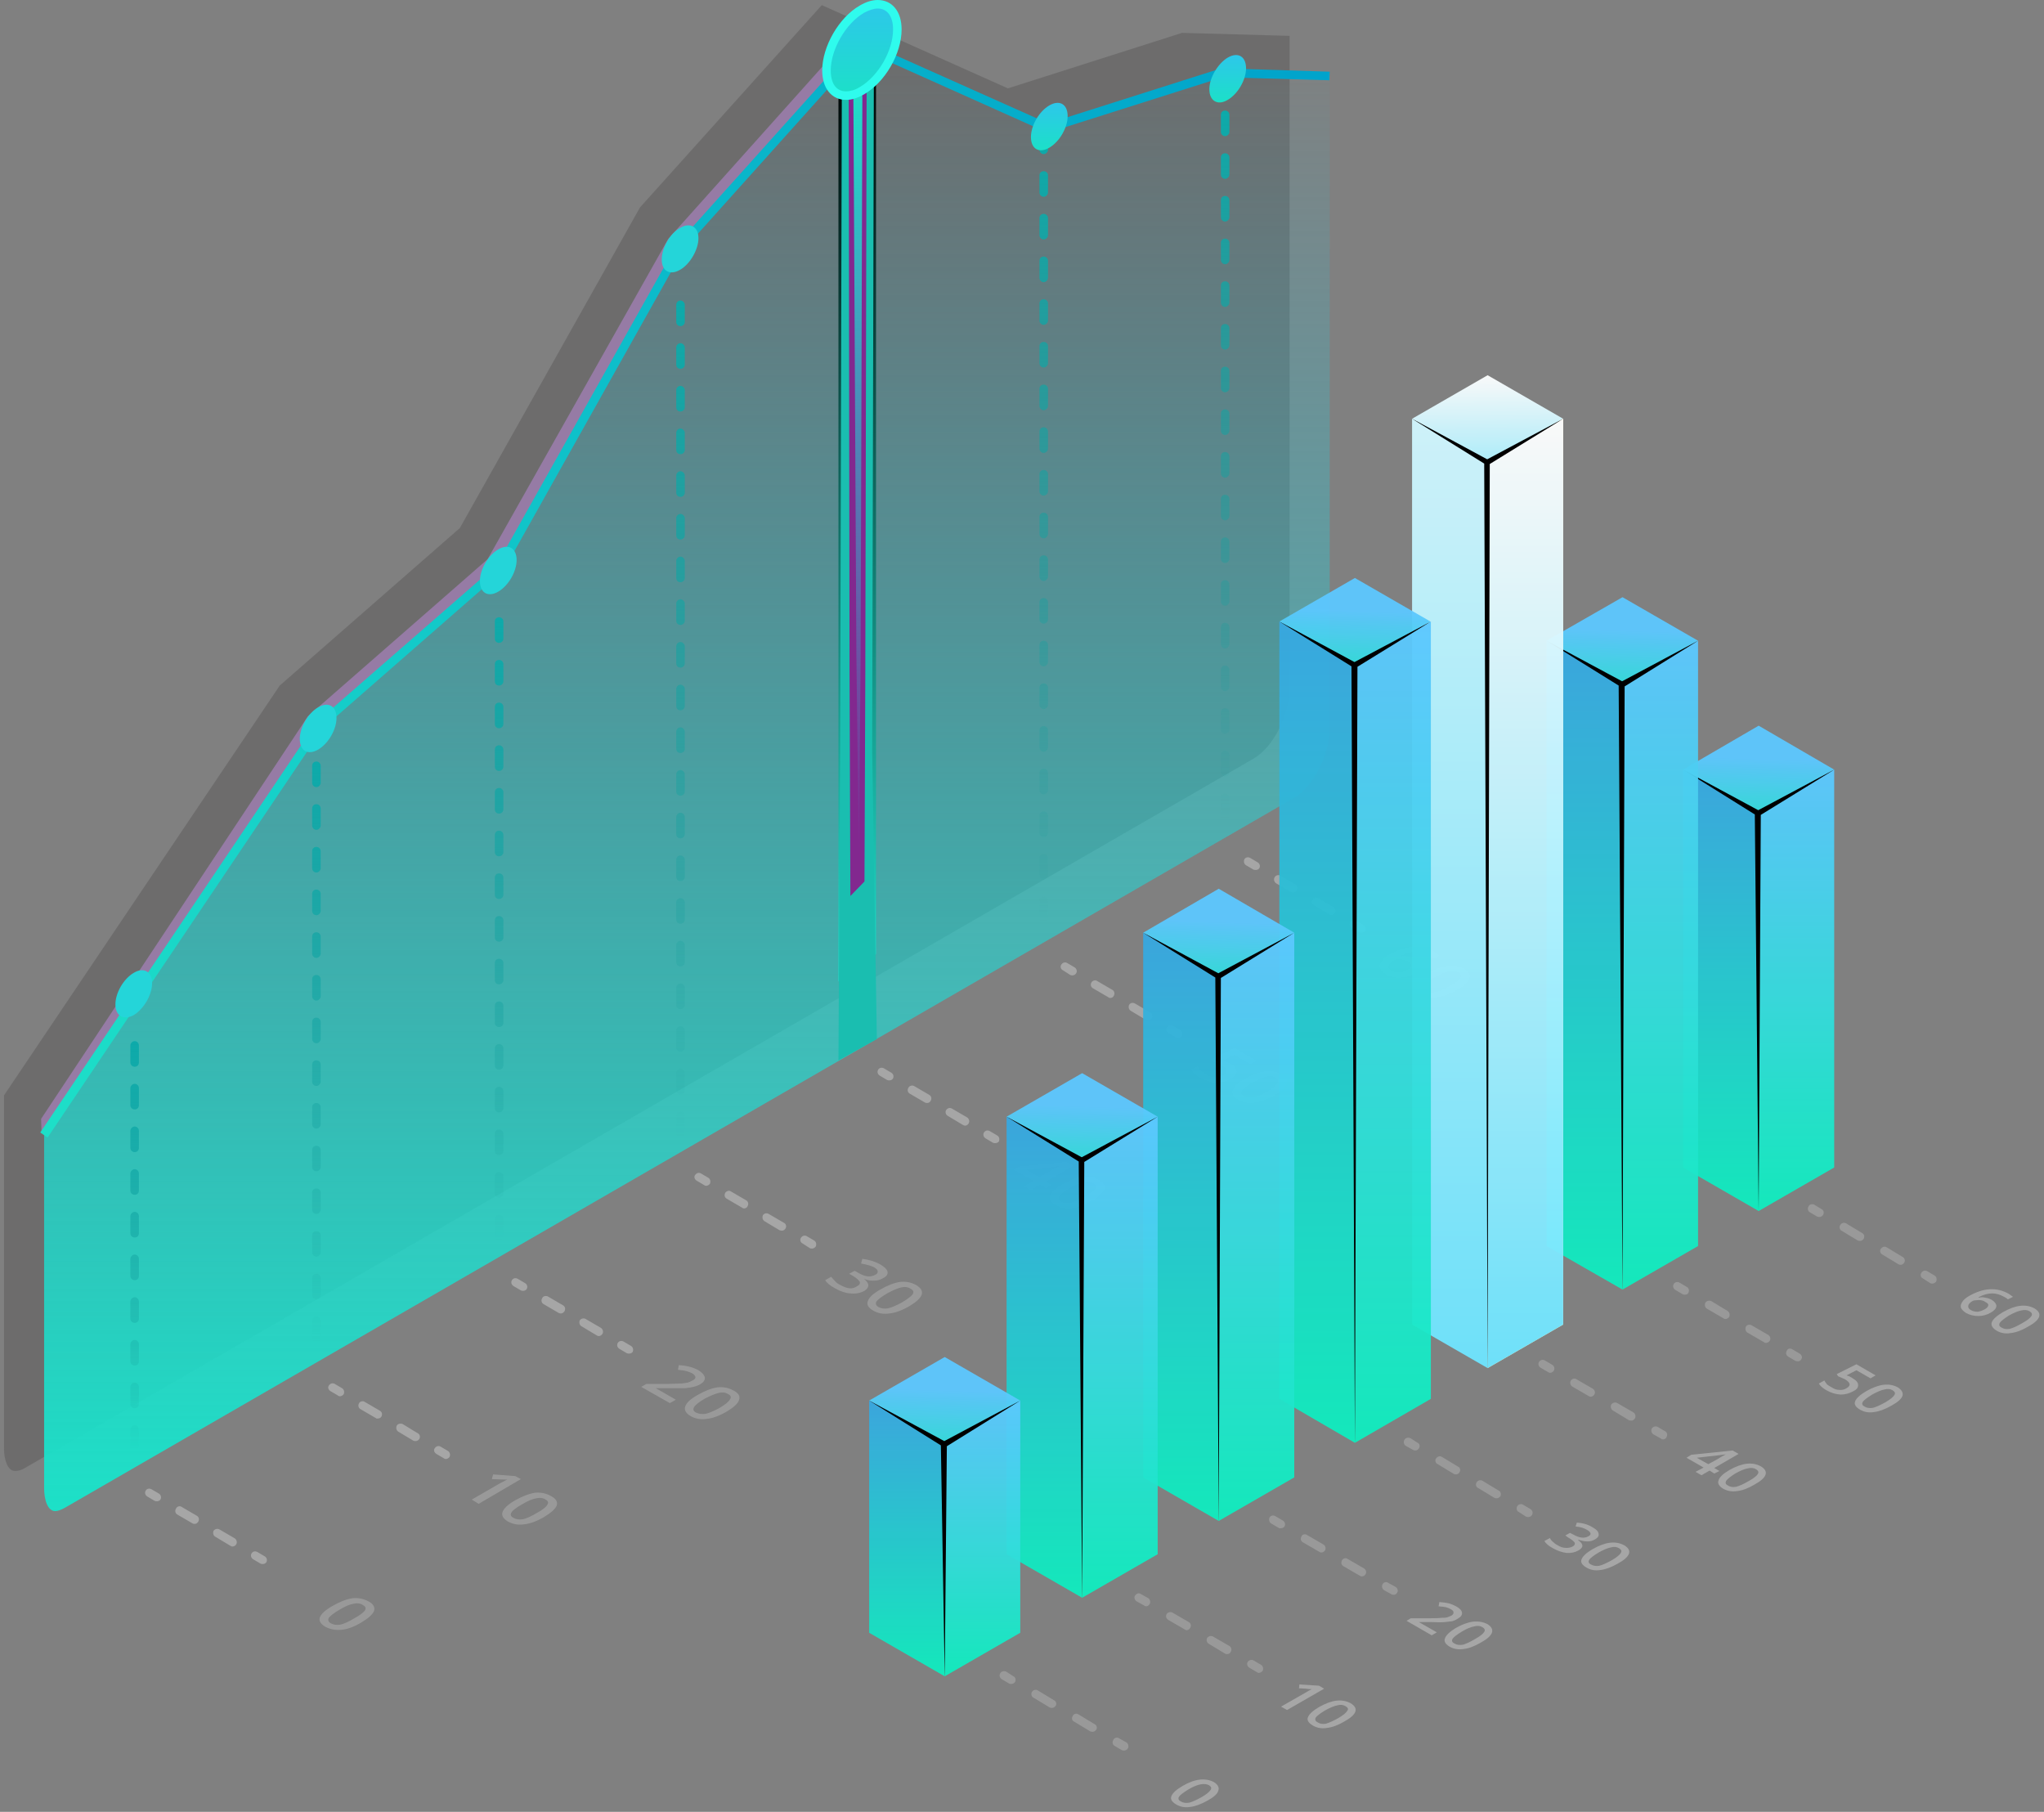 <svg width="100%" height="100%" viewBox="0 0 431 382" fill="none" xmlns="http://www.w3.org/2000/svg">
<rect x="0" y="0" width="431" height="382" fill="#808080" stroke="none"/>
<g style="mix-blend-mode:multiply" opacity="0.2">
<path d="M271.925 145.17V7.56L249.245 6.93L212.525 18.63L173.285 1.08L134.945 43.74L96.965 111.33L58.985 144.54L0.845 230.94V305.37C0.845 307.71 1.565 310.14 3.185 310.14C3.815 310.14 4.535 309.96 5.255 309.51L264.365 159.93C268.505 157.5 271.925 150.75 271.925 145.17Z" fill="#231F20"/>
</g>
<g style="mix-blend-mode:multiply" opacity="0.6">
<path d="M8.764 239.04L8.674 235.89L64.924 151.02L102.814 117.9L140.884 50.4L173.824 13.59L175.714 15.3L142.864 51.93L104.794 119.61L104.524 119.88L66.724 152.91L8.764 239.04Z" fill="#B086CC"/>
</g>
<path d="M264.724 183.42C264.544 183.42 264.394 183.39 264.274 183.33L262.744 182.43C262.294 182.16 262.204 181.62 262.384 181.17C262.654 180.72 263.194 180.63 263.644 180.9L265.174 181.8C265.624 182.07 265.804 182.61 265.534 183.06C265.354 183.33 265.084 183.42 264.724 183.42Z" fill="white" fill-opacity="0.3"/>
<path d="M280.743 192.96C280.563 192.96 280.413 192.9 280.293 192.78L277.053 190.89C276.603 190.62 276.513 190.08 276.783 189.72C276.963 189.27 277.503 189.09 277.953 189.36L281.193 191.25C281.553 191.52 281.733 192.06 281.463 192.51C281.283 192.78 281.013 192.96 280.743 192.96ZM272.733 188.19C272.553 188.19 272.403 188.16 272.283 188.1L269.043 186.21C268.683 185.94 268.503 185.4 268.773 184.95C269.043 184.5 269.583 184.41 269.943 184.59L273.183 186.48C273.633 186.75 273.723 187.29 273.453 187.74C273.363 188.01 273.003 188.19 272.733 188.19Z" fill="white" fill-opacity="0.3"/>
<path d="M287.043 196.65C286.863 196.65 286.713 196.62 286.593 196.56L285.063 195.66C284.613 195.39 284.433 194.85 284.703 194.4C284.973 193.95 285.513 193.86 285.963 194.13L287.493 195.03C287.943 195.3 288.123 195.84 287.853 196.29C287.673 196.56 287.313 196.65 287.043 196.65Z" fill="white" fill-opacity="0.3"/>
<path d="M226.114 205.65C225.934 205.65 225.784 205.62 225.664 205.56L224.134 204.57C223.684 204.39 223.504 203.76 223.774 203.4C224.044 202.95 224.584 202.77 225.034 203.04L226.564 203.94C227.014 204.21 227.194 204.75 226.924 205.2C226.744 205.47 226.474 205.65 226.114 205.65Z" fill="white" fill-opacity="0.3"/>
<path d="M242.132 215.1C241.952 215.1 241.772 215.07 241.592 215.01L238.442 213.12C237.992 212.85 237.902 212.31 238.082 211.86C238.352 211.41 238.892 211.32 239.342 211.59L242.582 213.48C242.942 213.66 243.122 214.29 242.852 214.65C242.672 214.92 242.402 215.1 242.132 215.1ZM234.122 210.42C233.942 210.42 233.792 210.36 233.672 210.24L230.432 208.35C229.982 208.08 229.892 207.54 230.162 207.09C230.432 206.73 230.972 206.55 231.332 206.82L234.572 208.71C235.022 208.98 235.112 209.52 234.842 209.97C234.752 210.24 234.392 210.42 234.122 210.42Z" fill="white" fill-opacity="0.3"/>
<path d="M248.434 218.88C248.254 218.88 248.104 218.85 247.984 218.79L246.454 217.8C246.004 217.62 245.824 216.99 246.094 216.63C246.364 216.18 246.904 216 247.354 216.27L248.884 217.17C249.334 217.44 249.424 217.98 249.244 218.43C249.064 218.7 248.704 218.88 248.434 218.88Z" fill="white" fill-opacity="0.3"/>
<path d="M187.505 227.79C187.325 227.79 187.175 227.76 187.055 227.7L185.525 226.8C185.075 226.53 184.895 225.99 185.165 225.54C185.435 225.09 185.975 225 186.425 225.27L187.955 226.17C188.405 226.44 188.495 226.98 188.315 227.34C188.135 227.7 187.775 227.79 187.505 227.79Z" fill="white" fill-opacity="0.3"/>
<path d="M203.523 237.33C203.343 237.33 203.163 237.27 202.983 237.15L199.833 235.26C199.383 234.99 199.293 234.45 199.473 234.09C199.743 233.64 200.283 233.46 200.733 233.73L203.973 235.62C204.333 235.89 204.513 236.43 204.243 236.88C204.063 237.15 203.793 237.33 203.523 237.33ZM195.513 232.56C195.333 232.56 195.183 232.53 195.063 232.47L191.823 230.58C191.373 230.31 191.283 229.77 191.553 229.32C191.823 228.87 192.363 228.78 192.723 228.96L195.963 230.85C196.413 231.12 196.503 231.66 196.233 232.11C196.143 232.38 195.783 232.56 195.513 232.56Z" fill="white" fill-opacity="0.3"/>
<path d="M209.822 241.02C209.642 241.02 209.492 240.99 209.372 240.93L207.842 240.03C207.392 239.76 207.212 239.22 207.482 238.77C207.752 238.32 208.292 238.23 208.742 238.5L210.272 239.4C210.722 239.67 210.812 240.21 210.632 240.66C210.452 240.93 210.092 241.02 209.822 241.02Z" fill="white" fill-opacity="0.3"/>
<path d="M148.893 250.02C148.713 250.02 148.563 249.96 148.443 249.84L146.913 248.94C146.463 248.67 146.283 248.13 146.553 247.77C146.823 247.32 147.363 247.14 147.813 247.41L149.343 248.31C149.793 248.58 149.883 249.12 149.703 249.57C149.523 249.84 149.163 250.02 148.893 250.02Z" fill="white" fill-opacity="0.3"/>
<path d="M164.915 259.47C164.735 259.47 164.555 259.44 164.375 259.38L161.225 257.49C160.775 257.22 160.685 256.68 160.865 256.23C161.135 255.78 161.675 255.69 162.125 255.96L165.365 257.85C165.725 258.03 165.905 258.57 165.635 259.02C165.455 259.29 165.185 259.47 164.915 259.47ZM156.905 254.79C156.725 254.79 156.575 254.73 156.455 254.61L153.215 252.72C152.765 252.45 152.675 251.91 152.945 251.46C153.215 251.1 153.755 250.92 154.115 251.19L157.355 253.08C157.805 253.35 157.895 253.89 157.625 254.34C157.535 254.61 157.175 254.79 156.905 254.79Z" fill="white" fill-opacity="0.3"/>
<path d="M171.213 263.25C171.033 263.25 170.883 263.22 170.763 263.16L169.233 262.17C168.783 261.99 168.603 261.36 168.873 261C169.143 260.55 169.683 260.37 170.133 260.64L171.663 261.54C172.113 261.81 172.203 262.35 172.023 262.8C171.843 263.07 171.483 263.25 171.213 263.25Z" fill="white" fill-opacity="0.3"/>
<path d="M110.284 272.16C110.104 272.16 109.954 272.13 109.834 272.07L108.304 271.17C107.854 270.9 107.674 270.36 107.944 269.91C108.214 269.46 108.754 269.37 109.204 269.64L110.734 270.54C111.184 270.81 111.274 271.35 111.094 271.71C110.914 272.07 110.554 272.16 110.284 272.16Z" fill="white" fill-opacity="0.3"/>
<path d="M126.213 281.7C126.093 281.7 125.943 281.64 125.763 281.52L122.613 279.63C122.163 279.36 122.073 278.82 122.253 278.37C122.523 278.01 123.063 277.83 123.513 278.1L126.753 279.99C127.113 280.26 127.293 280.8 127.023 281.25C126.843 281.52 126.573 281.7 126.213 281.7ZM118.293 276.93C118.113 276.93 117.963 276.9 117.843 276.84L114.603 274.95C114.153 274.68 114.063 274.14 114.333 273.69C114.513 273.24 115.143 273.15 115.503 273.33L118.743 275.22C119.193 275.49 119.283 276.03 119.013 276.48C118.833 276.75 118.563 276.93 118.293 276.93Z" fill="white" fill-opacity="0.3"/>
<path d="M132.605 285.39C132.425 285.39 132.275 285.36 132.155 285.3L130.625 284.4C130.175 284.13 129.995 283.59 130.265 283.14C130.535 282.69 131.075 282.6 131.525 282.87L133.055 283.77C133.505 284.04 133.595 284.58 133.415 285.03C133.235 285.3 132.875 285.39 132.605 285.39Z" fill="white" fill-opacity="0.3"/>
<path d="M71.672 294.39C71.492 294.39 71.342 294.33 71.222 294.21L69.692 293.31C69.242 293.04 69.062 292.5 69.332 292.14C69.602 291.69 70.142 291.51 70.592 291.78L72.122 292.68C72.572 292.95 72.662 293.49 72.482 293.94C72.302 294.21 71.942 294.39 71.672 294.39Z" fill="white" fill-opacity="0.3"/>
<path d="M87.604 303.84C87.484 303.84 87.334 303.81 87.154 303.75L84.004 301.86C83.554 301.59 83.464 301.05 83.644 300.6C83.914 300.15 84.454 300.06 84.904 300.24L88.144 302.22C88.504 302.4 88.684 302.94 88.414 303.39C88.234 303.66 87.964 303.84 87.604 303.84ZM79.684 299.07C79.504 299.13 79.354 299.1 79.234 298.98L75.994 297.09C75.544 296.82 75.454 296.28 75.724 295.83C75.904 295.47 76.534 295.29 76.894 295.56L80.134 297.45C80.584 297.72 80.674 298.26 80.404 298.71C80.224 298.98 79.954 299.07 79.684 299.07Z" fill="white" fill-opacity="0.3"/>
<path d="M93.993 307.62C93.813 307.62 93.663 307.56 93.543 307.44L92.013 306.54C91.563 306.27 91.383 305.73 91.653 305.37C91.923 304.92 92.463 304.74 92.913 305.01L94.443 305.91C94.893 306.18 94.983 306.72 94.803 307.17C94.623 307.44 94.263 307.62 93.993 307.62Z" fill="white" fill-opacity="0.3"/>
<path d="M33.063 316.53C32.883 316.53 32.733 316.5 32.614 316.44L31.084 315.54C30.634 315.27 30.453 314.73 30.724 314.28C30.994 313.83 31.534 313.74 31.983 314.01L33.514 314.91C33.964 315.18 34.053 315.72 33.873 316.08C33.694 316.44 33.334 316.53 33.063 316.53Z" fill="white" fill-opacity="0.3"/>
<path d="M48.992 326.07C48.872 326.07 48.722 326.01 48.542 325.89L45.392 324C44.942 323.73 44.852 323.19 45.032 322.74C45.302 322.38 45.842 322.2 46.292 322.47L49.532 324.36C49.892 324.63 50.072 325.17 49.802 325.62C49.622 325.89 49.352 326.07 48.992 326.07ZM41.072 321.3C40.892 321.3 40.742 321.27 40.622 321.21L37.382 319.32C36.932 319.05 36.842 318.51 37.112 318.06C37.292 317.61 37.922 317.43 38.282 317.7L41.522 319.59C41.972 319.86 42.062 320.4 41.792 320.85C41.612 321.12 41.342 321.3 41.072 321.3Z" fill="white" fill-opacity="0.3"/>
<path d="M55.384 329.76C55.204 329.76 55.054 329.73 54.934 329.67L53.404 328.77C52.954 328.5 52.774 327.96 53.044 327.51C53.314 327.06 53.854 326.97 54.304 327.24L55.834 328.14C56.284 328.41 56.374 328.95 56.194 329.31C56.014 329.67 55.654 329.76 55.384 329.76Z" fill="white" fill-opacity="0.3"/>
<path fill-rule="evenodd" clip-rule="evenodd" d="M292.981 201.24C296.461 199.26 299.641 199.08 302.521 200.7C302.941 201 303.271 201.24 303.511 201.42L302.341 202.14C302.101 201.9 301.801 201.66 301.441 201.42C300.481 200.88 299.491 200.61 298.471 200.61C297.451 200.67 296.371 201 295.231 201.6L295.321 201.69C295.801 201.57 296.311 201.57 296.851 201.69C297.391 201.75 297.901 201.93 298.381 202.23C299.161 202.71 299.551 203.22 299.551 203.76C299.491 204.3 299.041 204.81 298.201 205.29C297.241 205.83 296.251 206.1 295.231 206.1C294.151 206.16 293.161 205.92 292.261 205.38C291.601 205.02 291.181 204.6 291.001 204.12C290.821 203.7 290.911 203.25 291.271 202.77C291.571 202.23 292.141 201.72 292.981 201.24ZM293.431 204.66C293.911 204.96 294.451 205.08 295.051 205.02C295.591 205.02 296.161 204.84 296.761 204.48C297.301 204.18 297.571 203.88 297.571 203.58C297.631 203.28 297.421 202.98 296.941 202.68C296.581 202.5 296.221 202.38 295.861 202.32C295.441 202.26 295.051 202.23 294.691 202.23C294.331 202.29 294.031 202.38 293.791 202.5C293.191 202.86 292.861 203.25 292.801 203.67C292.681 204.03 292.891 204.36 293.431 204.66Z" fill="white" fill-opacity="0.2"/>
<path fill-rule="evenodd" clip-rule="evenodd" d="M307.201 208.71C305.641 209.61 304.231 210.12 302.971 210.24C301.711 210.42 300.571 210.21 299.551 209.61C298.591 209.01 298.231 208.35 298.471 207.63C298.711 206.85 299.581 206.04 301.081 205.2C302.641 204.3 304.051 203.79 305.311 203.67C306.571 203.49 307.711 203.7 308.731 204.3C309.751 204.9 310.111 205.56 309.811 206.28C309.571 207.06 308.701 207.87 307.201 208.71ZM302.521 206.01C301.321 206.73 300.601 207.3 300.361 207.72C300.061 208.2 300.181 208.59 300.721 208.89C301.321 209.25 302.011 209.34 302.791 209.16C303.571 208.98 304.561 208.56 305.761 207.9C306.961 207.18 307.681 206.61 307.921 206.19C308.221 205.71 308.101 205.32 307.561 205.02C306.961 204.66 306.301 204.57 305.581 204.75C304.801 204.93 303.781 205.35 302.521 206.01Z" fill="white" fill-opacity="0.2"/>
<path d="M259.323 224.19C260.223 224.73 260.703 225.3 260.763 225.9C260.763 226.44 260.373 226.95 259.593 227.43C258.633 227.97 257.583 228.24 256.443 228.24C255.303 228.18 254.193 227.85 253.113 227.25C252.093 226.65 251.463 226.08 251.223 225.54L252.483 224.82C252.663 225.12 252.903 225.42 253.203 225.72C253.563 226.02 253.923 226.29 254.283 226.53C254.943 226.89 255.573 227.1 256.173 227.16C256.773 227.16 257.373 227.01 257.973 226.71C258.993 226.05 258.843 225.33 257.523 224.55C257.343 224.43 257.073 224.31 256.713 224.19C256.413 224.07 256.113 223.95 255.813 223.83L255.633 223.29L260.313 220.95L264.903 223.65L263.643 224.37L260.313 222.39L257.883 223.56C258.063 223.62 258.273 223.71 258.513 223.83C258.753 223.95 259.023 224.07 259.323 224.19Z" fill="white" fill-opacity="0.2"/>
<path fill-rule="evenodd" clip-rule="evenodd" d="M268.68 230.94C267.12 231.84 265.71 232.35 264.45 232.47C263.25 232.65 262.11 232.44 261.03 231.84C260.07 231.24 259.71 230.58 259.95 229.86C260.19 229.08 261.06 228.27 262.56 227.43C264.18 226.53 265.59 226.02 266.79 225.9C268.05 225.72 269.19 225.93 270.21 226.53C271.23 227.13 271.59 227.79 271.29 228.51C271.05 229.29 270.18 230.1 268.68 230.94ZM264.09 228.24C262.83 228.96 262.08 229.53 261.84 229.95C261.54 230.43 261.69 230.82 262.29 231.12C262.83 231.42 263.49 231.51 264.27 231.39C265.05 231.21 266.04 230.79 267.24 230.13C268.44 229.41 269.16 228.84 269.4 228.42C269.7 227.94 269.58 227.55 269.04 227.25C268.5 226.89 267.84 226.8 267.06 226.98C266.28 227.16 265.29 227.58 264.09 228.24Z" fill="white" fill-opacity="0.2"/>
<path fill-rule="evenodd" clip-rule="evenodd" d="M220.531 250.47L219.272 249.75L217.381 250.92L215.942 250.11L217.922 248.94L213.781 246.6L214.952 245.97L224.852 244.98L226.292 245.79L220.531 249.12L221.702 249.84L220.531 250.47ZM219.092 248.22L221.342 246.96C222.122 246.48 222.812 246.12 223.412 245.88L223.322 245.79C222.962 245.91 222.452 246 221.792 246.06L216.392 246.6L219.092 248.22Z" fill="white" fill-opacity="0.2"/>
<path fill-rule="evenodd" clip-rule="evenodd" d="M230.163 253.17C228.663 254.07 227.283 254.58 226.023 254.7C224.763 254.88 223.623 254.67 222.603 254.07C221.583 253.47 221.193 252.81 221.433 252.09C221.733 251.31 222.633 250.5 224.133 249.66C225.693 248.76 227.103 248.22 228.363 248.04C229.563 247.92 230.673 248.16 231.693 248.76C232.713 249.36 233.103 250.02 232.863 250.74C232.563 251.52 231.663 252.33 230.163 253.17ZM225.573 250.47C224.373 251.19 223.623 251.76 223.323 252.18C223.083 252.66 223.233 253.05 223.773 253.35C224.313 253.65 224.973 253.74 225.753 253.62C226.533 253.44 227.523 253.02 228.723 252.36C229.923 251.64 230.673 251.07 230.973 250.65C231.213 250.17 231.063 249.78 230.523 249.48C229.983 249.12 229.323 249.03 228.543 249.21C227.763 249.39 226.773 249.81 225.573 250.47Z" fill="white" fill-opacity="0.2"/>
<path d="M186.242 269.46C185.702 269.82 185.072 270 184.352 270C183.692 270.06 182.972 269.94 182.192 269.64C182.792 270.12 183.092 270.57 183.092 270.99C183.092 271.41 182.822 271.8 182.282 272.16C181.382 272.64 180.392 272.82 179.312 272.7C178.292 272.64 177.212 272.28 176.072 271.62C175.052 271.08 174.362 270.51 174.002 269.91L175.262 269.19C175.502 269.49 175.772 269.79 176.072 270.09C176.372 270.45 176.732 270.72 177.152 270.9C177.872 271.32 178.532 271.56 179.132 271.62C179.672 271.68 180.212 271.53 180.752 271.17C181.232 270.93 181.412 270.63 181.292 270.27C181.112 269.91 180.632 269.49 179.852 269.01L179.042 268.56L180.212 267.93L181.022 268.38C182.402 269.22 183.602 269.34 184.622 268.74C184.982 268.56 185.132 268.32 185.072 268.02C185.072 267.78 184.832 267.51 184.352 267.21C183.992 267.03 183.602 266.88 183.182 266.76C182.762 266.64 182.222 266.52 181.562 266.4L181.832 265.41C183.272 265.59 184.532 265.98 185.612 266.58C186.512 267.12 187.022 267.63 187.142 268.11C187.262 268.65 186.962 269.1 186.242 269.46Z" fill="white" fill-opacity="0.2"/>
<path fill-rule="evenodd" clip-rule="evenodd" d="M191.732 275.4C190.172 276.3 188.762 276.81 187.502 276.93C186.242 277.11 185.102 276.9 184.082 276.3C183.062 275.7 182.702 275.04 183.002 274.32C183.242 273.54 184.112 272.73 185.612 271.89C187.172 270.99 188.582 270.45 189.842 270.27C191.102 270.15 192.242 270.39 193.262 270.99C194.222 271.59 194.582 272.25 194.342 272.97C194.102 273.69 193.232 274.5 191.732 275.4ZM187.052 272.7C185.852 273.42 185.102 273.99 184.802 274.41C184.562 274.89 184.712 275.28 185.252 275.58C185.792 275.88 186.452 275.97 187.232 275.85C188.012 275.67 189.002 275.25 190.202 274.59C191.402 273.87 192.152 273.3 192.452 272.88C192.752 272.4 192.602 272.01 192.002 271.71C191.462 271.35 190.802 271.26 190.022 271.44C189.242 271.62 188.252 272.04 187.052 272.7Z" fill="white" fill-opacity="0.2"/>
<path d="M141.241 295.83L135.211 292.41L136.291 291.78H140.881C142.261 291.72 143.221 291.69 143.761 291.69C144.241 291.63 144.661 291.57 145.021 291.51C145.381 291.39 145.711 291.24 146.011 291.06C146.431 290.88 146.641 290.64 146.641 290.34C146.581 290.04 146.341 289.77 145.921 289.53C145.561 289.35 145.171 289.2 144.751 289.08C144.331 288.96 143.731 288.87 142.951 288.81L143.131 287.82C144.031 287.88 144.811 288 145.471 288.18C146.131 288.36 146.731 288.6 147.271 288.9C148.051 289.38 148.501 289.89 148.621 290.43C148.681 290.97 148.351 291.45 147.631 291.87C147.211 292.11 146.731 292.29 146.191 292.41C145.711 292.53 145.141 292.62 144.481 292.68C143.761 292.68 142.741 292.68 141.421 292.68H138.361H138.271L142.501 295.11L141.241 295.83Z" fill="white" fill-opacity="0.2"/>
<path fill-rule="evenodd" clip-rule="evenodd" d="M153.213 297.63C151.653 298.53 150.243 299.04 148.983 299.16C147.723 299.34 146.583 299.13 145.563 298.53C144.603 297.93 144.243 297.27 144.483 296.55C144.723 295.77 145.593 294.96 147.093 294.12C148.653 293.22 150.063 292.68 151.323 292.5C152.583 292.38 153.723 292.62 154.743 293.22C155.763 293.76 156.123 294.42 155.823 295.2C155.583 295.92 154.713 296.73 153.213 297.63ZM148.533 294.93C147.333 295.65 146.613 296.22 146.373 296.64C146.073 297.12 146.193 297.51 146.733 297.81C147.333 298.11 148.023 298.2 148.803 298.08C149.583 297.9 150.573 297.48 151.773 296.82C152.973 296.1 153.693 295.5 153.933 295.02C154.233 294.6 154.113 294.24 153.573 293.94C152.973 293.58 152.313 293.49 151.593 293.67C150.813 293.85 149.793 294.27 148.533 294.93Z" fill="white" fill-opacity="0.2"/>
<path d="M100.921 317.07L99.481 316.17L105.241 312.84C105.901 312.48 106.471 312.18 106.951 311.94C106.711 311.94 106.471 311.94 106.231 311.94C105.991 311.94 105.151 311.91 103.711 311.85L103.981 310.86L108.661 311.22L109.831 311.85L100.921 317.07Z" fill="white" fill-opacity="0.2"/>
<path fill-rule="evenodd" clip-rule="evenodd" d="M114.692 319.86C113.132 320.76 111.722 321.27 110.462 321.39C109.262 321.57 108.122 321.36 107.042 320.76C106.082 320.16 105.722 319.5 105.962 318.78C106.262 318 107.132 317.19 108.572 316.35C110.192 315.45 111.602 314.91 112.802 314.73C114.062 314.61 115.202 314.85 116.222 315.45C117.242 315.99 117.632 316.65 117.392 317.43C117.092 318.15 116.192 318.96 114.692 319.86ZM110.102 317.16C108.842 317.88 108.092 318.45 107.852 318.87C107.552 319.35 107.702 319.74 108.302 320.04C108.842 320.34 109.502 320.43 110.282 320.31C111.062 320.13 112.052 319.68 113.252 318.96C114.452 318.3 115.172 317.73 115.412 317.25C115.712 316.83 115.592 316.47 115.052 316.17C114.512 315.81 113.852 315.72 113.072 315.9C112.292 316.02 111.302 316.44 110.102 317.16Z" fill="white" fill-opacity="0.2"/>
<path fill-rule="evenodd" clip-rule="evenodd" d="M76.172 342.09C74.672 342.99 73.292 343.5 72.032 343.62C70.772 343.74 69.632 343.53 68.612 342.99C67.592 342.39 67.202 341.73 67.442 341.01C67.742 340.23 68.642 339.42 70.142 338.58C71.702 337.68 73.112 337.14 74.372 336.96C75.572 336.84 76.712 337.08 77.792 337.68C78.752 338.22 79.112 338.88 78.872 339.66C78.572 340.38 77.672 341.19 76.172 342.09ZM71.582 339.39C70.382 340.11 69.632 340.68 69.332 341.1C69.092 341.58 69.242 341.97 69.782 342.27C70.322 342.57 70.982 342.66 71.762 342.54C72.542 342.36 73.532 341.91 74.732 341.19C75.932 340.53 76.682 339.96 76.982 339.48C77.222 339.06 77.072 338.7 76.532 338.4C75.992 338.04 75.332 337.95 74.552 338.13C73.772 338.25 72.782 338.67 71.582 339.39Z" fill="white" fill-opacity="0.2"/>
<path d="M280.383 153.54V16.02L257.613 15.3L220.893 27L181.653 9.45L143.403 52.2L105.423 119.7L67.443 152.91L9.303 239.31V313.74C9.303 316.17 10.023 318.6 11.643 318.6C12.183 318.6 12.903 318.33 13.713 317.88L272.733 168.3C276.873 165.96 280.383 159.21 280.383 153.54Z" fill="url(#paint0_linear_17_1195)"/>
<path d="M10.025 239.85L8.495 238.77L66.815 152.19L104.705 119.16L142.685 51.57L181.475 8.37L220.985 26.01L257.525 14.4H257.705L280.385 15.12L280.295 16.92L257.795 16.29L220.895 27.99L181.925 10.53L144.125 52.65L106.145 120.33L105.965 120.42L68.075 153.54L10.025 239.85Z" fill="url(#paint1_linear_17_1195)"/>
<path d="M105.245 261.54C104.705 261.54 104.345 261.18 104.345 260.64V257.04C104.345 256.5 104.705 256.14 105.245 256.14C105.695 256.14 106.145 256.5 106.145 257.04V260.64C106.145 261.18 105.695 261.54 105.245 261.54ZM105.245 252.54C104.705 252.54 104.345 252.18 104.345 251.64V248.04C104.345 247.5 104.705 247.14 105.245 247.14C105.695 247.14 106.145 247.5 106.145 248.04V251.64C106.145 252.18 105.695 252.54 105.245 252.54ZM105.245 243.54C104.705 243.54 104.345 243.18 104.345 242.64V239.04C104.345 238.5 104.705 238.14 105.245 238.14C105.695 238.14 106.145 238.5 106.145 239.04V242.64C106.145 243.18 105.695 243.54 105.245 243.54ZM105.245 234.54C104.705 234.54 104.345 234.18 104.345 233.64V230.04C104.345 229.5 104.705 229.14 105.245 229.14C105.695 229.14 106.145 229.5 106.145 230.04V233.64C106.145 234.18 105.695 234.54 105.245 234.54ZM105.245 225.54C104.705 225.54 104.345 225.18 104.345 224.64V221.04C104.345 220.5 104.705 220.14 105.245 220.14C105.695 220.14 106.145 220.5 106.145 221.04V224.64C106.145 225.18 105.695 225.54 105.245 225.54ZM105.245 216.54C104.705 216.54 104.345 216.18 104.345 215.64V212.04C104.345 211.5 104.705 211.14 105.245 211.14C105.695 211.14 106.145 211.5 106.145 212.04V215.64C106.145 216.18 105.695 216.54 105.245 216.54ZM105.245 207.54C104.705 207.54 104.345 207.18 104.345 206.64V203.04C104.345 202.5 104.705 202.14 105.245 202.14C105.695 202.14 106.145 202.5 106.145 203.04V206.64C106.145 207.18 105.695 207.54 105.245 207.54ZM105.245 198.54C104.705 198.54 104.345 198.18 104.345 197.64V194.04C104.345 193.5 104.705 193.14 105.245 193.14C105.695 193.14 106.145 193.5 106.145 194.04V197.64C106.145 198.18 105.695 198.54 105.245 198.54ZM105.245 189.54C104.705 189.54 104.345 189.18 104.345 188.64V185.04C104.345 184.5 104.705 184.14 105.245 184.14C105.695 184.14 106.145 184.5 106.145 185.04V188.64C106.145 189.18 105.695 189.54 105.245 189.54ZM105.245 180.54C104.705 180.54 104.345 180.18 104.345 179.64V176.04C104.345 175.5 104.705 175.14 105.245 175.14C105.695 175.14 106.145 175.5 106.145 176.04V179.64C106.145 180.18 105.695 180.54 105.245 180.54ZM105.245 171.54C104.705 171.54 104.345 171.18 104.345 170.64V167.04C104.345 166.5 104.705 166.14 105.245 166.14C105.695 166.14 106.145 166.5 106.145 167.04V170.64C106.145 171.18 105.695 171.54 105.245 171.54ZM105.245 162.54C104.705 162.54 104.345 162.18 104.345 161.64V158.04C104.345 157.5 104.705 157.14 105.245 157.14C105.695 157.14 106.145 157.5 106.145 158.04V161.64C106.145 162.18 105.695 162.54 105.245 162.54ZM105.245 153.54C104.705 153.54 104.345 153.18 104.345 152.64V149.04C104.345 148.5 104.705 148.14 105.245 148.14C105.695 148.14 106.145 148.5 106.145 149.04V152.64C106.145 153.18 105.695 153.54 105.245 153.54ZM105.245 144.54C104.705 144.54 104.345 144.18 104.345 143.64V140.04C104.345 139.5 104.705 139.14 105.245 139.14C105.695 139.14 106.145 139.5 106.145 140.04V143.64C106.145 144.18 105.695 144.54 105.245 144.54ZM105.245 135.54C104.705 135.54 104.345 135.18 104.345 134.64V131.04C104.345 130.5 104.705 130.14 105.245 130.14C105.695 130.14 106.145 130.5 106.145 131.04V134.64C106.145 135.18 105.695 135.54 105.245 135.54Z" fill="url(#paint2_linear_17_1195)"/>
<path d="M28.387 305.91C27.937 305.91 27.487 305.55 27.487 305.01V301.41C27.487 300.96 27.937 300.51 28.387 300.51C28.927 300.51 29.287 300.96 29.287 301.41V305.01C29.287 305.55 28.927 305.91 28.387 305.91ZM28.387 296.91C27.937 296.91 27.487 296.55 27.487 296.01V292.41C27.487 291.96 27.937 291.51 28.387 291.51C28.927 291.51 29.287 291.96 29.287 292.41V296.01C29.287 296.55 28.927 296.91 28.387 296.91ZM28.387 287.91C27.937 287.91 27.487 287.55 27.487 287.01V283.41C27.487 282.96 27.937 282.51 28.387 282.51C28.927 282.51 29.287 282.96 29.287 283.41V287.01C29.287 287.55 28.927 287.91 28.387 287.91ZM28.387 278.91C27.937 278.91 27.487 278.55 27.487 278.01V274.41C27.487 273.96 27.937 273.51 28.387 273.51C28.927 273.51 29.287 273.96 29.287 274.41V278.01C29.287 278.55 28.927 278.91 28.387 278.91ZM28.387 269.91C27.937 269.91 27.487 269.55 27.487 269.01V265.41C27.487 264.96 27.937 264.51 28.387 264.51C28.927 264.51 29.287 264.96 29.287 265.41V269.01C29.287 269.55 28.927 269.91 28.387 269.91ZM28.387 260.91C27.937 260.91 27.487 260.55 27.487 260.01V256.41C27.487 255.96 27.937 255.51 28.387 255.51C28.927 255.51 29.287 255.96 29.287 256.41V260.01C29.287 260.55 28.927 260.91 28.387 260.91ZM28.387 251.91C27.937 251.91 27.487 251.55 27.487 251.01V247.41C27.487 246.96 27.937 246.51 28.387 246.51C28.927 246.51 29.287 246.96 29.287 247.41V251.01C29.287 251.55 28.927 251.91 28.387 251.91ZM28.387 242.91C27.937 242.91 27.487 242.55 27.487 242.01V238.41C27.487 237.96 27.937 237.51 28.387 237.51C28.927 237.51 29.287 237.96 29.287 238.41V242.01C29.287 242.55 28.927 242.91 28.387 242.91ZM28.387 233.91C27.937 233.91 27.487 233.55 27.487 233.01V229.41C27.487 228.96 27.937 228.51 28.387 228.51C28.927 228.51 29.287 228.96 29.287 229.41V233.01C29.287 233.55 28.927 233.91 28.387 233.91ZM28.387 224.91C27.937 224.91 27.487 224.55 27.487 224.01V220.41C27.487 219.96 27.937 219.51 28.387 219.51C28.927 219.51 29.287 219.96 29.287 220.41V224.01C29.287 224.55 28.927 224.91 28.387 224.91Z" fill="url(#paint3_linear_17_1195)"/>
<path d="M66.723 282.96C66.183 282.96 65.823 282.51 65.823 282.06V278.46C65.823 277.92 66.183 277.56 66.723 277.56C67.173 277.56 67.623 277.92 67.623 278.46V282.06C67.623 282.51 67.173 282.96 66.723 282.96ZM66.723 273.96C66.183 273.96 65.823 273.51 65.823 273.06V269.46C65.823 268.92 66.183 268.56 66.723 268.56C67.173 268.56 67.623 268.92 67.623 269.46V273.06C67.623 273.51 67.173 273.96 66.723 273.96ZM66.723 264.96C66.183 264.96 65.823 264.51 65.823 264.06V260.46C65.823 259.92 66.183 259.56 66.723 259.56C67.173 259.56 67.623 259.92 67.623 260.46V264.06C67.623 264.51 67.173 264.96 66.723 264.96ZM66.723 255.96C66.183 255.96 65.823 255.51 65.823 255.06V251.46C65.823 250.92 66.183 250.56 66.723 250.56C67.173 250.56 67.623 250.92 67.623 251.46V255.06C67.623 255.51 67.173 255.96 66.723 255.96ZM66.723 246.96C66.183 246.96 65.823 246.51 65.823 246.06V242.46C65.823 241.92 66.183 241.56 66.723 241.56C67.173 241.56 67.623 241.92 67.623 242.46V246.06C67.623 246.51 67.173 246.96 66.723 246.96ZM66.723 237.96C66.183 237.96 65.823 237.51 65.823 237.06V233.46C65.823 232.92 66.183 232.56 66.723 232.56C67.173 232.56 67.623 232.92 67.623 233.46V237.06C67.623 237.51 67.173 237.96 66.723 237.96ZM66.723 228.96C66.183 228.96 65.823 228.51 65.823 228.06V224.46C65.823 223.92 66.183 223.56 66.723 223.56C67.173 223.56 67.623 223.92 67.623 224.46V228.06C67.623 228.51 67.173 228.96 66.723 228.96ZM66.723 219.96C66.183 219.96 65.823 219.51 65.823 219.06V215.46C65.823 214.92 66.183 214.56 66.723 214.56C67.173 214.56 67.623 214.92 67.623 215.46V219.06C67.623 219.51 67.173 219.96 66.723 219.96ZM66.723 210.96C66.183 210.96 65.823 210.51 65.823 210.06V206.46C65.823 205.92 66.183 205.56 66.723 205.56C67.173 205.56 67.623 205.92 67.623 206.46V210.06C67.623 210.51 67.173 210.96 66.723 210.96ZM66.723 201.96C66.183 201.96 65.823 201.51 65.823 201.06V197.46C65.823 196.92 66.183 196.56 66.723 196.56C67.173 196.56 67.623 196.92 67.623 197.46V201.06C67.623 201.51 67.173 201.96 66.723 201.96ZM66.723 192.96C66.183 192.96 65.823 192.51 65.823 192.06V188.46C65.823 187.92 66.183 187.56 66.723 187.56C67.173 187.56 67.623 187.92 67.623 188.46V192.06C67.623 192.51 67.173 192.96 66.723 192.96ZM66.723 183.96C66.183 183.96 65.823 183.51 65.823 183.06V179.46C65.823 178.92 66.183 178.56 66.723 178.56C67.173 178.56 67.623 178.92 67.623 179.46V183.06C67.623 183.51 67.173 183.96 66.723 183.96ZM66.723 174.96C66.183 174.96 65.823 174.51 65.823 174.06V170.46C65.823 169.92 66.183 169.56 66.723 169.56C67.173 169.56 67.623 169.92 67.623 170.46V174.06C67.623 174.51 67.173 174.96 66.723 174.96ZM66.723 165.96C66.183 165.96 65.823 165.51 65.823 165.06V161.46C65.823 160.92 66.183 160.56 66.723 160.56C67.173 160.56 67.623 160.92 67.623 161.46V165.06C67.623 165.51 67.173 165.96 66.723 165.96Z" fill="url(#paint4_linear_17_1195)"/>
<path d="M143.495 239.76C142.955 239.76 142.595 239.4 142.595 238.86V235.26C142.595 234.81 142.955 234.36 143.495 234.36C143.945 234.36 144.395 234.81 144.395 235.26V238.86C144.395 239.4 143.945 239.76 143.495 239.76ZM143.495 230.76C142.955 230.76 142.595 230.4 142.595 229.86V226.26C142.595 225.81 142.955 225.36 143.495 225.36C143.945 225.36 144.395 225.81 144.395 226.26V229.86C144.395 230.4 143.945 230.76 143.495 230.76ZM143.495 221.76C142.955 221.76 142.595 221.4 142.595 220.86V217.26C142.595 216.81 142.955 216.36 143.495 216.36C143.945 216.36 144.395 216.81 144.395 217.26V220.86C144.395 221.4 143.945 221.76 143.495 221.76ZM143.495 212.76C142.955 212.76 142.595 212.4 142.595 211.86V208.26C142.595 207.81 142.955 207.36 143.495 207.36C143.945 207.36 144.395 207.81 144.395 208.26V211.86C144.395 212.4 143.945 212.76 143.495 212.76ZM143.495 203.76C142.955 203.76 142.595 203.4 142.595 202.86V199.26C142.595 198.81 142.955 198.36 143.495 198.36C143.945 198.36 144.395 198.81 144.395 199.26V202.86C144.395 203.4 143.945 203.76 143.495 203.76ZM143.495 194.76C142.955 194.76 142.595 194.4 142.595 193.86V190.26C142.595 189.81 142.955 189.36 143.495 189.36C143.945 189.36 144.395 189.81 144.395 190.26V193.86C144.395 194.4 143.945 194.76 143.495 194.76ZM143.495 185.76C142.955 185.76 142.595 185.4 142.595 184.86V181.26C142.595 180.81 142.955 180.36 143.495 180.36C143.945 180.36 144.395 180.81 144.395 181.26V184.86C144.395 185.4 143.945 185.76 143.495 185.76ZM143.495 176.76C142.955 176.76 142.595 176.4 142.595 175.86V172.26C142.595 171.81 142.955 171.36 143.495 171.36C143.945 171.36 144.395 171.81 144.395 172.26V175.86C144.395 176.4 143.945 176.76 143.495 176.76ZM143.495 167.76C142.955 167.76 142.595 167.4 142.595 166.86V163.26C142.595 162.81 142.955 162.36 143.495 162.36C143.945 162.36 144.395 162.81 144.395 163.26V166.86C144.395 167.4 143.945 167.76 143.495 167.76ZM143.495 158.76C142.955 158.76 142.595 158.4 142.595 157.86V154.26C142.595 153.81 142.955 153.36 143.495 153.36C143.945 153.36 144.395 153.81 144.395 154.26V157.86C144.395 158.4 143.945 158.76 143.495 158.76ZM143.495 149.76C142.955 149.76 142.595 149.4 142.595 148.86V145.26C142.595 144.81 142.955 144.36 143.495 144.36C143.945 144.36 144.395 144.81 144.395 145.26V148.86C144.395 149.4 143.945 149.76 143.495 149.76ZM143.495 140.76C142.955 140.76 142.595 140.4 142.595 139.86V136.26C142.595 135.81 142.955 135.36 143.495 135.36C143.945 135.36 144.395 135.81 144.395 136.26V139.86C144.395 140.4 143.945 140.76 143.495 140.76ZM143.495 131.76C142.955 131.76 142.595 131.4 142.595 130.86V127.26C142.595 126.81 142.955 126.36 143.495 126.36C143.945 126.36 144.395 126.81 144.395 127.26V130.86C144.395 131.4 143.945 131.76 143.495 131.76ZM143.495 122.76C142.955 122.76 142.595 122.4 142.595 121.86V118.26C142.595 117.81 142.955 117.36 143.495 117.36C143.945 117.36 144.395 117.81 144.395 118.26V121.86C144.395 122.4 143.945 122.76 143.495 122.76ZM143.495 113.76C142.955 113.76 142.595 113.4 142.595 112.86V109.26C142.595 108.81 142.955 108.36 143.495 108.36C143.945 108.36 144.395 108.81 144.395 109.26V112.86C144.395 113.4 143.945 113.76 143.495 113.76ZM143.495 104.76C142.955 104.76 142.595 104.4 142.595 103.86V100.26C142.595 99.81 142.955 99.36 143.495 99.36C143.945 99.36 144.395 99.81 144.395 100.26V103.86C144.395 104.4 143.945 104.76 143.495 104.76ZM143.495 95.76C142.955 95.76 142.595 95.4 142.595 94.86V91.26C142.595 90.81 142.955 90.36 143.495 90.36C143.945 90.36 144.395 90.81 144.395 91.26V94.86C144.395 95.4 143.945 95.76 143.495 95.76ZM143.495 86.76C142.955 86.76 142.595 86.4 142.595 85.86V82.26C142.595 81.81 142.955 81.36 143.495 81.36C143.945 81.36 144.395 81.81 144.395 82.26V85.86C144.395 86.4 143.945 86.76 143.495 86.76ZM143.495 77.76C142.955 77.76 142.595 77.4 142.595 76.86V73.26C142.595 72.81 142.955 72.36 143.495 72.36C143.945 72.36 144.395 72.81 144.395 73.26V76.86C144.395 77.4 143.945 77.76 143.495 77.76ZM143.495 68.76C142.955 68.76 142.595 68.4 142.595 67.86V64.26C142.595 63.81 142.955 63.36 143.495 63.36C143.945 63.36 144.395 63.81 144.395 64.26V67.86C144.395 68.4 143.945 68.76 143.495 68.76Z" fill="url(#paint5_linear_17_1195)"/>
<g style="mix-blend-mode:screen">
<path d="M181.745 217.62C181.295 217.62 180.845 217.17 180.845 216.72V213.12C180.845 212.58 181.295 212.22 181.745 212.22C182.285 212.22 182.645 212.58 182.645 213.12V216.72C182.645 217.17 182.285 217.62 181.745 217.62ZM181.745 208.62C181.295 208.62 180.845 208.17 180.845 207.72V204.12C180.845 203.58 181.295 203.22 181.745 203.22C182.285 203.22 182.645 203.58 182.645 204.12V207.72C182.645 208.17 182.285 208.62 181.745 208.62ZM181.745 199.62C181.295 199.62 180.845 199.17 180.845 198.72V195.12C180.845 194.58 181.295 194.22 181.745 194.22C182.285 194.22 182.645 194.58 182.645 195.12V198.72C182.645 199.17 182.285 199.62 181.745 199.62ZM181.745 190.62C181.295 190.62 180.845 190.17 180.845 189.72V186.12C180.845 185.58 181.295 185.22 181.745 185.22C182.285 185.22 182.645 185.58 182.645 186.12V189.72C182.645 190.17 182.285 190.62 181.745 190.62ZM181.745 181.62C181.295 181.62 180.845 181.17 180.845 180.72V177.12C180.845 176.58 181.295 176.22 181.745 176.22C182.285 176.22 182.645 176.58 182.645 177.12V180.72C182.645 181.17 182.285 181.62 181.745 181.62ZM181.745 172.62C181.295 172.62 180.845 172.17 180.845 171.72V168.12C180.845 167.58 181.295 167.22 181.745 167.22C182.285 167.22 182.645 167.58 182.645 168.12V171.72C182.645 172.17 182.285 172.62 181.745 172.62ZM181.745 163.62C181.295 163.62 180.845 163.17 180.845 162.72V159.12C180.845 158.58 181.295 158.22 181.745 158.22C182.285 158.22 182.645 158.58 182.645 159.12V162.72C182.645 163.17 182.285 163.62 181.745 163.62ZM181.745 154.62C181.295 154.62 180.845 154.17 180.845 153.72V150.12C180.845 149.58 181.295 149.22 181.745 149.22C182.285 149.22 182.645 149.58 182.645 150.12V153.72C182.645 154.17 182.285 154.62 181.745 154.62ZM181.745 145.62C181.295 145.62 180.845 145.17 180.845 144.72V141.12C180.845 140.58 181.295 140.22 181.745 140.22C182.285 140.22 182.645 140.58 182.645 141.12V144.72C182.645 145.17 182.285 145.62 181.745 145.62ZM181.745 136.62C181.295 136.62 180.845 136.17 180.845 135.72V132.12C180.845 131.58 181.295 131.22 181.745 131.22C182.285 131.22 182.645 131.58 182.645 132.12V135.72C182.645 136.17 182.285 136.62 181.745 136.62ZM181.745 127.62C181.295 127.62 180.845 127.17 180.845 126.72V123.12C180.845 122.58 181.295 122.22 181.745 122.22C182.285 122.22 182.645 122.58 182.645 123.12V126.72C182.645 127.17 182.285 127.62 181.745 127.62ZM181.745 118.62C181.295 118.62 180.845 118.17 180.845 117.72V114.12C180.845 113.58 181.295 113.22 181.745 113.22C182.285 113.22 182.645 113.58 182.645 114.12V117.72C182.645 118.17 182.285 118.62 181.745 118.62ZM181.745 109.62C181.295 109.62 180.845 109.17 180.845 108.72V105.12C180.845 104.58 181.295 104.22 181.745 104.22C182.285 104.22 182.645 104.58 182.645 105.12V108.72C182.645 109.17 182.285 109.62 181.745 109.62ZM181.745 100.62C181.295 100.62 180.845 100.17 180.845 99.72V96.12C180.845 95.58 181.295 95.22 181.745 95.22C182.285 95.22 182.645 95.58 182.645 96.12V99.72C182.645 100.17 182.285 100.62 181.745 100.62ZM181.745 91.62C181.295 91.62 180.845 91.17 180.845 90.72V87.12C180.845 86.58 181.295 86.22 181.745 86.22C182.285 86.22 182.645 86.58 182.645 87.12V90.72C182.645 91.17 182.285 91.62 181.745 91.62ZM181.745 82.62C181.295 82.62 180.845 82.17 180.845 81.72V78.12C180.845 77.58 181.295 77.22 181.745 77.22C182.285 77.22 182.645 77.58 182.645 78.12V81.72C182.645 82.17 182.285 82.62 181.745 82.62ZM181.745 73.62C181.295 73.62 180.845 73.17 180.845 72.72V69.12C180.845 68.58 181.295 68.22 181.745 68.22C182.285 68.22 182.645 68.58 182.645 69.12V72.72C182.645 73.17 182.285 73.62 181.745 73.62ZM181.745 64.62C181.295 64.62 180.845 64.17 180.845 63.72V60.12C180.845 59.58 181.295 59.22 181.745 59.22C182.285 59.22 182.645 59.58 182.645 60.12V63.72C182.645 64.17 182.285 64.62 181.745 64.62ZM181.745 55.62C181.295 55.62 180.845 55.17 180.845 54.72V51.12C180.845 50.58 181.295 50.22 181.745 50.22C182.285 50.22 182.645 50.58 182.645 51.12V54.72C182.645 55.17 182.285 55.62 181.745 55.62ZM181.745 46.62C181.295 46.62 180.845 46.17 180.845 45.72V42.12C180.845 41.58 181.295 41.22 181.745 41.22C182.285 41.22 182.645 41.58 182.645 42.12V45.72C182.645 46.17 182.285 46.62 181.745 46.62ZM181.745 37.62C181.295 37.62 180.845 37.17 180.845 36.72V33.12C180.845 32.58 181.295 32.22 181.745 32.22C182.285 32.22 182.645 32.58 182.645 33.12V36.72C182.645 37.17 182.285 37.62 181.745 37.62ZM181.745 28.62C181.295 28.62 180.845 28.17 180.845 27.72V24.12C180.845 23.58 181.295 23.22 181.745 23.22C182.285 23.22 182.645 23.58 182.645 24.12V27.72C182.645 28.17 182.285 28.62 181.745 28.62ZM181.745 19.62C181.295 19.62 180.845 19.17 180.845 18.72V15.12C180.845 14.58 181.295 14.22 181.745 14.22C182.285 14.22 182.645 14.58 182.645 15.12V18.72C182.645 19.17 182.285 19.62 181.745 19.62Z" fill="#25054D"/>
</g>
<path d="M220.084 194.49C219.544 194.49 219.184 194.04 219.184 193.59V189.99C219.184 189.45 219.544 189.09 220.084 189.09C220.534 189.09 220.984 189.45 220.984 189.99V193.59C220.984 194.04 220.534 194.49 220.084 194.49ZM220.084 185.49C219.544 185.49 219.184 185.04 219.184 184.59V180.99C219.184 180.45 219.544 180.09 220.084 180.09C220.534 180.09 220.984 180.45 220.984 180.99V184.59C220.984 185.04 220.534 185.49 220.084 185.49ZM220.084 176.49C219.544 176.49 219.184 176.04 219.184 175.59V171.99C219.184 171.45 219.544 171.09 220.084 171.09C220.534 171.09 220.984 171.45 220.984 171.99V175.59C220.984 176.04 220.534 176.49 220.084 176.49ZM220.084 167.49C219.544 167.49 219.184 167.04 219.184 166.59V162.99C219.184 162.45 219.544 162.09 220.084 162.09C220.534 162.09 220.984 162.45 220.984 162.99V166.59C220.984 167.04 220.534 167.49 220.084 167.49ZM220.084 158.49C219.544 158.49 219.184 158.04 219.184 157.59V153.99C219.184 153.45 219.544 153.09 220.084 153.09C220.534 153.09 220.984 153.45 220.984 153.99V157.59C220.984 158.04 220.534 158.49 220.084 158.49ZM220.084 149.49C219.544 149.49 219.184 149.04 219.184 148.59V144.99C219.184 144.45 219.544 144.09 220.084 144.09C220.534 144.09 220.984 144.45 220.984 144.99V148.59C220.984 149.04 220.534 149.49 220.084 149.49ZM220.084 140.49C219.544 140.49 219.184 140.04 219.184 139.59V135.99C219.184 135.45 219.544 135.09 220.084 135.09C220.534 135.09 220.984 135.45 220.984 135.99V139.59C220.984 140.04 220.534 140.49 220.084 140.49ZM220.084 131.49C219.544 131.49 219.184 131.04 219.184 130.59V126.99C219.184 126.45 219.544 126.09 220.084 126.09C220.534 126.09 220.984 126.45 220.984 126.99V130.59C220.984 131.04 220.534 131.49 220.084 131.49ZM220.084 122.49C219.544 122.49 219.184 122.04 219.184 121.59V117.99C219.184 117.45 219.544 117.09 220.084 117.09C220.534 117.09 220.984 117.45 220.984 117.99V121.59C220.984 122.04 220.534 122.49 220.084 122.49ZM220.084 113.49C219.544 113.49 219.184 113.04 219.184 112.59V108.99C219.184 108.45 219.544 108.09 220.084 108.09C220.534 108.09 220.984 108.45 220.984 108.99V112.59C220.984 113.04 220.534 113.49 220.084 113.49ZM220.084 104.49C219.544 104.49 219.184 104.04 219.184 103.59V99.99C219.184 99.45 219.544 99.09 220.084 99.09C220.534 99.09 220.984 99.45 220.984 99.99V103.59C220.984 104.04 220.534 104.49 220.084 104.49ZM220.084 95.49C219.544 95.49 219.184 95.04 219.184 94.59V90.99C219.184 90.45 219.544 90.09 220.084 90.09C220.534 90.09 220.984 90.45 220.984 90.99V94.59C220.984 95.04 220.534 95.49 220.084 95.49ZM220.084 86.49C219.544 86.49 219.184 86.04 219.184 85.59V81.99C219.184 81.45 219.544 81.09 220.084 81.09C220.534 81.09 220.984 81.45 220.984 81.99V85.59C220.984 86.04 220.534 86.49 220.084 86.49ZM220.084 77.49C219.544 77.49 219.184 77.04 219.184 76.59V72.99C219.184 72.45 219.544 72.09 220.084 72.09C220.534 72.09 220.984 72.45 220.984 72.99V76.59C220.984 77.04 220.534 77.49 220.084 77.49ZM220.084 68.49C219.544 68.49 219.184 68.04 219.184 67.59V63.99C219.184 63.45 219.544 63.09 220.084 63.09C220.534 63.09 220.984 63.45 220.984 63.99V67.59C220.984 68.04 220.534 68.49 220.084 68.49ZM220.084 59.49C219.544 59.49 219.184 59.04 219.184 58.59V54.99C219.184 54.45 219.544 54.09 220.084 54.09C220.534 54.09 220.984 54.45 220.984 54.99V58.59C220.984 59.04 220.534 59.49 220.084 59.49ZM220.084 50.49C219.544 50.49 219.184 50.04 219.184 49.59V45.99C219.184 45.45 219.544 45.09 220.084 45.09C220.534 45.09 220.984 45.45 220.984 45.99V49.59C220.984 50.04 220.534 50.49 220.084 50.49ZM220.084 41.49C219.544 41.49 219.184 41.04 219.184 40.59V36.99C219.184 36.45 219.544 36.09 220.084 36.09C220.534 36.09 220.984 36.45 220.984 36.99V40.59C220.984 41.04 220.534 41.49 220.084 41.49ZM220.084 32.49C219.544 32.49 219.184 32.04 219.184 31.59V31.23C219.184 30.78 219.544 30.33 220.084 30.33C220.534 30.33 220.984 30.78 220.984 31.23V31.59C220.984 32.04 220.534 32.49 220.084 32.49Z" fill="url(#paint6_linear_17_1195)"/>
<g style="mix-blend-mode:screen">
<path d="M258.334 172.71C257.794 172.71 257.434 172.26 257.434 171.81V168.21C257.434 167.67 257.794 167.31 258.334 167.31C258.784 167.31 259.234 167.67 259.234 168.21V171.81C259.234 172.26 258.784 172.71 258.334 172.71ZM258.334 163.71C257.794 163.71 257.434 163.26 257.434 162.81V159.21C257.434 158.67 257.794 158.31 258.334 158.31C258.784 158.31 259.234 158.67 259.234 159.21V162.81C259.234 163.26 258.784 163.71 258.334 163.71ZM258.334 154.71C257.794 154.71 257.434 154.26 257.434 153.81V150.21C257.434 149.67 257.794 149.31 258.334 149.31C258.784 149.31 259.234 149.67 259.234 150.21V153.81C259.234 154.26 258.784 154.71 258.334 154.71ZM258.334 145.71C257.794 145.71 257.434 145.26 257.434 144.81V141.21C257.434 140.67 257.794 140.31 258.334 140.31C258.784 140.31 259.234 140.67 259.234 141.21V144.81C259.234 145.26 258.784 145.71 258.334 145.71ZM258.334 136.71C257.794 136.71 257.434 136.26 257.434 135.81V132.21C257.434 131.67 257.794 131.31 258.334 131.31C258.784 131.31 259.234 131.67 259.234 132.21V135.81C259.234 136.26 258.784 136.71 258.334 136.71ZM258.334 127.71C257.794 127.71 257.434 127.26 257.434 126.81V123.21C257.434 122.67 257.794 122.31 258.334 122.31C258.784 122.31 259.234 122.67 259.234 123.21V126.81C259.234 127.26 258.784 127.71 258.334 127.71ZM258.334 118.71C257.794 118.71 257.434 118.26 257.434 117.81V114.21C257.434 113.67 257.794 113.31 258.334 113.31C258.784 113.31 259.234 113.67 259.234 114.21V117.81C259.234 118.26 258.784 118.71 258.334 118.71ZM258.334 109.71C257.794 109.71 257.434 109.26 257.434 108.81V105.21C257.434 104.67 257.794 104.31 258.334 104.31C258.784 104.31 259.234 104.67 259.234 105.21V108.81C259.234 109.26 258.784 109.71 258.334 109.71ZM258.334 100.71C257.794 100.71 257.434 100.26 257.434 99.81V96.21C257.434 95.67 257.794 95.31 258.334 95.31C258.784 95.31 259.234 95.67 259.234 96.21V99.81C259.234 100.26 258.784 100.71 258.334 100.71ZM258.334 91.71C257.794 91.71 257.434 91.26 257.434 90.81V87.21C257.434 86.67 257.794 86.31 258.334 86.31C258.784 86.31 259.234 86.67 259.234 87.21V90.81C259.234 91.26 258.784 91.71 258.334 91.71ZM258.334 82.71C257.794 82.71 257.434 82.26 257.434 81.81V78.21C257.434 77.67 257.794 77.31 258.334 77.31C258.784 77.31 259.234 77.67 259.234 78.21V81.81C259.234 82.26 258.784 82.71 258.334 82.71ZM258.334 73.71C257.794 73.71 257.434 73.26 257.434 72.81V69.21C257.434 68.67 257.794 68.31 258.334 68.31C258.784 68.31 259.234 68.67 259.234 69.21V72.81C259.234 73.26 258.784 73.71 258.334 73.71ZM258.334 64.71C257.794 64.71 257.434 64.26 257.434 63.81V60.21C257.434 59.67 257.794 59.31 258.334 59.31C258.784 59.31 259.234 59.67 259.234 60.21V63.81C259.234 64.26 258.784 64.71 258.334 64.71ZM258.334 55.71C257.794 55.71 257.434 55.26 257.434 54.81V51.21C257.434 50.67 257.794 50.31 258.334 50.31C258.784 50.31 259.234 50.67 259.234 51.21V54.81C259.234 55.26 258.784 55.71 258.334 55.71ZM258.334 46.71C257.794 46.71 257.434 46.26 257.434 45.81V42.21C257.434 41.67 257.794 41.31 258.334 41.31C258.784 41.31 259.234 41.67 259.234 42.21V45.81C259.234 46.26 258.784 46.71 258.334 46.71ZM258.334 37.71C257.794 37.71 257.434 37.26 257.434 36.81V33.21C257.434 32.67 257.794 32.31 258.334 32.31C258.784 32.31 259.234 32.67 259.234 33.21V36.81C259.234 37.26 258.784 37.71 258.334 37.71ZM258.334 28.71C257.794 28.71 257.434 28.26 257.434 27.81V24.21C257.434 23.67 257.794 23.31 258.334 23.31C258.784 23.31 259.234 23.67 259.234 24.21V27.81C259.234 28.26 258.784 28.71 258.334 28.71Z" fill="url(#paint7_linear_17_1195)"/>
</g>
<path d="M184.715 201.15L176.795 206.91V14.67L181.565 11.43L184.715 11.88V201.15Z" fill="url(#paint8_linear_17_1195)"/>
<g style="mix-blend-mode:color-dodge">
<path d="M176.796 223.573L184.896 219.073L183.904 158.13L184.264 16.74C184.264 14.04 182.734 11.88 180.844 11.88C179.044 11.88 177.514 14.04 177.514 16.74L177.154 158.22L176.796 223.573Z" fill="#1ABEB0"/>
<path d="M179.315 188.91L179.135 140.85V139.23L178.955 19.71C178.955 18.99 179.135 16.92 179.495 16.47C179.675 15.84 180.215 15.39 180.755 15.39C181.385 15.39 181.925 15.84 182.195 16.56C182.465 16.92 182.735 18.9 182.735 19.53L182.465 139.23V141.21L182.285 185.85L179.315 188.91Z" fill="url(#paint9_linear_17_1195)"/>
<path d="M181.116 181.8L180.576 137.7L179.946 20.52C179.946 19.71 180.396 19.17 180.846 19.17C181.386 19.17 181.836 19.71 181.836 20.52L181.476 137.7L181.116 181.8Z" fill="url(#paint10_linear_17_1195)"/>
</g>
<path d="M189.214 6.21C189.214 10.98 185.884 16.74 181.744 19.17C177.604 21.51 174.274 19.62 174.274 14.85C174.274 10.17 177.604 4.32 181.744 1.98C185.884 -0.45 189.214 1.44 189.214 6.21Z" fill="url(#paint11_linear_17_1195)"/>
<path fill-rule="evenodd" clip-rule="evenodd" d="M178.414 21.06C175.354 21.06 173.374 18.63 173.374 14.85C173.374 9.81 176.884 3.69 181.294 1.17C182.614 0.39 183.874 0 185.074 0C188.134 0 190.114 2.43 190.114 6.21C190.114 11.34 186.604 17.37 182.194 19.89C180.874 20.67 179.614 21.06 178.414 21.06ZM185.074 1.8C184.264 1.8 183.184 2.16 182.194 2.7C178.324 4.95 175.174 10.44 175.174 14.85C175.174 17.64 176.344 19.26 178.414 19.26C179.224 19.26 180.304 18.99 181.294 18.36C185.164 16.11 188.314 10.71 188.314 6.21C188.314 3.51 187.144 1.8 185.074 1.8Z" fill="#2FFBED"/>
<path d="M147.276 50.22C147.276 52.65 145.476 55.71 143.406 56.88C141.246 58.14 139.536 57.15 139.536 54.72C139.536 52.29 141.246 49.23 143.406 48.06C145.476 46.8 147.276 47.79 147.276 50.22Z" fill="#24D5D9"/>
<path d="M225.126 24.48C225.126 26.91 223.416 29.88 221.256 31.14C219.096 32.4 217.386 31.41 217.386 28.89C217.386 26.46 219.096 23.49 221.256 22.23C223.416 20.97 225.126 21.96 225.126 24.48Z" fill="url(#paint12_linear_17_1195)"/>
<path d="M262.743 14.4C262.743 16.83 261.033 19.8 258.873 21.06C256.803 22.32 255.003 21.33 255.003 18.81C255.003 16.38 256.803 13.41 258.873 12.15C261.033 10.89 262.743 11.88 262.743 14.4Z" fill="url(#paint13_linear_17_1195)"/>
<path d="M108.935 118.08C108.935 120.51 107.225 123.48 105.065 124.74C102.905 126 101.195 125.01 101.195 122.49C101.195 120.06 102.905 117.09 105.065 115.83C107.225 114.57 108.935 115.56 108.935 118.08Z" fill="#24D5D9"/>
<path d="M70.955 151.38C70.955 153.81 69.245 156.78 67.085 158.04C64.925 159.3 63.215 158.31 63.215 155.79C63.215 153.36 64.925 150.39 67.085 149.13C69.245 147.87 70.955 148.86 70.955 151.38Z" fill="#24D5D9"/>
<path d="M32.076 207.27C32.076 209.79 30.276 212.76 28.206 214.02C26.046 215.19 24.336 214.2 24.336 211.77C24.336 209.34 26.046 206.37 28.206 205.11C30.276 203.85 32.076 204.84 32.076 207.27Z" fill="#24D5D9"/>
<g opacity="0.95">
<path d="M370.834 153L386.764 162.27L370.834 171.45L354.904 162.27L370.834 153Z" fill="url(#paint14_linear_17_1195)"/>
<path d="M386.763 246.15L370.833 255.33V171.45L386.763 162.27V246.15Z" fill="url(#paint15_linear_17_1195)"/>
<path d="M370.834 255.33L354.904 246.15V162.27L370.834 171.45V255.33Z" fill="url(#paint16_linear_17_1195)"/>
</g>
<path style="mix-blend-mode:color-dodge" d="M354.903 162.27L370.743 170.82L386.763 162.27L371.283 171.81L370.833 255.33L370.023 171.72L354.903 162.27Z" fill="url(#paint17_radial_17_1195)"/>
<g opacity="0.95">
<path d="M342.124 125.91L358.054 135.09L342.124 144.36L326.104 135.09L342.124 125.91Z" fill="url(#paint18_linear_17_1195)"/>
<path d="M358.055 262.71L342.125 271.89V144.36L358.055 135.09V262.71Z" fill="url(#paint19_linear_17_1195)"/>
<path d="M342.124 271.89L326.104 262.71V135.09L342.124 144.36V271.89Z" fill="url(#paint20_linear_17_1195)"/>
</g>
<path style="mix-blend-mode:color-dodge" d="M326.103 135.09L342.033 143.64L358.053 135.09L342.573 144.72L342.123 271.89L341.313 144.54L326.103 135.09Z" fill="url(#paint21_radial_17_1195)"/>
<path d="M383.612 256.59C383.492 256.59 383.342 256.56 383.162 256.5L381.632 255.6C381.182 255.33 381.092 254.79 381.362 254.34C381.542 253.89 382.172 253.8 382.532 253.98L384.152 254.97C384.512 255.15 384.692 255.69 384.422 256.14C384.242 256.41 383.972 256.59 383.612 256.59Z" fill="white" fill-opacity="0.2"/>
<path d="M400.803 266.67C400.623 266.67 400.473 266.64 400.353 266.58L396.933 264.51C396.483 264.33 396.303 263.7 396.573 263.34C396.843 262.89 397.383 262.71 397.833 262.98L401.253 265.05C401.613 265.23 401.793 265.86 401.523 266.22C401.343 266.49 401.073 266.67 400.803 266.67ZM392.253 261.63C392.073 261.63 391.893 261.6 391.713 261.54L388.293 259.47C387.933 259.29 387.753 258.66 388.023 258.3C388.293 257.85 388.833 257.67 389.283 257.94L392.703 260.01C393.063 260.19 393.243 260.73 392.973 261.18C392.793 261.45 392.523 261.63 392.253 261.63Z" fill="white" fill-opacity="0.2"/>
<path d="M407.463 270.63C407.283 270.63 407.133 270.6 407.013 270.54L405.483 269.55C405.033 269.37 404.853 268.83 405.123 268.38C405.393 267.93 405.933 267.75 406.383 268.02L407.913 268.92C408.363 269.19 408.453 269.73 408.273 270.18C408.093 270.45 407.733 270.63 407.463 270.63Z" fill="white" fill-opacity="0.2"/>
<path d="M355.263 272.97C355.083 272.97 354.933 272.94 354.813 272.88L353.283 271.98C352.833 271.71 352.653 271.17 352.923 270.72C353.193 270.27 353.733 270.18 354.183 270.45L355.713 271.35C356.163 271.62 356.253 272.16 355.983 272.61C355.893 272.88 355.533 272.97 355.263 272.97Z" fill="white" fill-opacity="0.2"/>
<path d="M372.364 283.14C372.184 283.14 372.034 283.08 371.914 282.96L368.494 280.98C368.044 280.71 367.954 280.17 368.134 279.72C368.404 279.27 368.944 279.18 369.394 279.45L372.814 281.43C373.264 281.7 373.444 282.24 373.174 282.69C372.994 282.96 372.634 283.14 372.364 283.14ZM363.814 278.1C363.634 278.1 363.484 278.04 363.364 277.92L359.944 275.94C359.494 275.67 359.404 275.13 359.584 274.68C359.854 274.23 360.394 274.14 360.844 274.32L364.264 276.39C364.714 276.66 364.804 277.2 364.624 277.65C364.444 277.92 364.084 278.1 363.814 278.1Z" fill="white" fill-opacity="0.2"/>
<path d="M379.024 287.01C378.904 287.01 378.754 286.98 378.574 286.92L377.044 286.02C376.594 285.75 376.504 285.21 376.774 284.76C376.954 284.31 377.494 284.22 377.944 284.49L379.474 285.39C379.924 285.66 380.104 286.2 379.834 286.56C379.654 286.92 379.384 287.01 379.024 287.01Z" fill="white" fill-opacity="0.2"/>
<path d="M326.824 289.44C326.704 289.44 326.554 289.38 326.374 289.26L324.844 288.36C324.394 288.09 324.304 287.55 324.484 287.19C324.754 286.74 325.294 286.56 325.744 286.83L327.274 287.73C327.724 288 327.904 288.54 327.634 288.99C327.454 289.26 327.184 289.44 326.824 289.44Z" fill="white" fill-opacity="0.2"/>
<path d="M344.011 299.52C343.831 299.52 343.651 299.49 343.471 299.43L340.051 297.36C339.691 297.09 339.511 296.55 339.781 296.1C340.051 295.74 340.591 295.56 341.041 295.83L344.461 297.81C344.821 298.08 345.001 298.62 344.731 299.07C344.551 299.34 344.281 299.52 344.011 299.52ZM335.371 294.48C335.251 294.48 335.101 294.42 334.921 294.3L331.501 292.32C331.141 292.05 330.961 291.51 331.231 291.06C331.501 290.7 332.041 290.52 332.401 290.79L335.821 292.77C336.271 293.04 336.451 293.58 336.181 294.03C336.001 294.3 335.731 294.48 335.371 294.48Z" fill="white" fill-opacity="0.2"/>
<path d="M350.671 303.48C350.491 303.48 350.341 303.42 350.221 303.3L348.601 302.4C348.241 302.13 348.061 301.59 348.331 301.14C348.601 300.78 349.141 300.6 349.591 300.87L351.121 301.77C351.571 302.04 351.661 302.58 351.391 303.03C351.301 303.3 350.941 303.48 350.671 303.48Z" fill="white" fill-opacity="0.2"/>
<path d="M298.471 305.82C298.291 305.82 298.141 305.79 298.021 305.73L296.401 304.83C296.041 304.56 295.861 304.02 296.131 303.57C296.401 303.12 296.941 303.03 297.391 303.21L298.921 304.2C299.371 304.38 299.461 304.92 299.191 305.37C299.011 305.64 298.741 305.82 298.471 305.82Z" fill="white" fill-opacity="0.2"/>
<path d="M315.574 315.9C315.394 315.9 315.244 315.87 315.124 315.81L311.704 313.74C311.254 313.56 311.074 313.02 311.344 312.57C311.614 312.12 312.154 311.94 312.604 312.21L316.024 314.28C316.474 314.46 316.564 315.09 316.384 315.45C316.204 315.72 315.844 315.9 315.574 315.9ZM307.024 310.86C306.844 310.86 306.694 310.83 306.574 310.77L303.154 308.7C302.704 308.52 302.524 307.89 302.794 307.53C303.064 307.08 303.604 306.9 304.054 307.17L307.474 309.24C307.924 309.42 308.014 310.05 307.744 310.41C307.654 310.68 307.294 310.86 307.024 310.86Z" fill="white" fill-opacity="0.2"/>
<path d="M322.233 319.86C322.113 319.86 321.963 319.83 321.783 319.77L320.253 318.78C319.803 318.6 319.713 318.06 319.893 317.61C320.163 317.16 320.703 316.98 321.153 317.25L322.683 318.15C323.133 318.42 323.313 318.96 323.043 319.41C322.863 319.68 322.593 319.86 322.233 319.86Z" fill="white" fill-opacity="0.2"/>
<path d="M270.033 322.2C269.913 322.26 269.763 322.23 269.583 322.11L268.053 321.21C267.603 320.94 267.513 320.4 267.693 319.95C267.963 319.5 268.503 319.41 268.953 319.68L270.483 320.58C270.933 320.85 271.113 321.39 270.843 321.84C270.663 322.11 270.393 322.2 270.033 322.2Z" fill="white" fill-opacity="0.2"/>
<path d="M287.131 332.37C287.011 332.37 286.861 332.31 286.681 332.19L283.261 330.21C282.811 329.94 282.721 329.4 282.991 328.95C283.261 328.5 283.801 328.41 284.161 328.68L287.581 330.66C288.031 330.93 288.211 331.47 287.941 331.92C287.761 332.19 287.491 332.37 287.131 332.37ZM278.581 327.33C278.461 327.33 278.311 327.27 278.131 327.15L274.711 325.17C274.261 324.9 274.171 324.36 274.441 323.91C274.621 323.46 275.251 323.37 275.611 323.64L279.031 325.62C279.481 325.89 279.661 326.43 279.391 326.88C279.211 327.15 278.941 327.33 278.581 327.33Z" fill="white" fill-opacity="0.2"/>
<path d="M293.884 336.24C293.704 336.24 293.554 336.21 293.434 336.15L291.814 335.25C291.454 334.98 291.274 334.44 291.544 333.99C291.814 333.54 292.354 333.45 292.714 333.72L294.334 334.62C294.694 334.89 294.874 335.43 294.604 335.79C294.424 336.15 294.154 336.24 293.884 336.24Z" fill="white" fill-opacity="0.2"/>
<path d="M241.684 338.67C241.504 338.67 241.354 338.61 241.234 338.49L239.614 337.59C239.254 337.32 239.074 336.78 239.344 336.42C239.614 335.97 240.154 335.79 240.514 336.06L242.134 336.96C242.494 337.23 242.674 337.77 242.404 338.22C242.224 338.49 241.954 338.67 241.684 338.67Z" fill="white" fill-opacity="0.2"/>
<path d="M258.783 348.75C258.603 348.75 258.453 348.72 258.333 348.66L254.913 346.59C254.463 346.32 254.283 345.78 254.553 345.33C254.823 344.97 255.363 344.79 255.813 345.06L259.233 347.04C259.683 347.31 259.773 347.85 259.503 348.3C259.413 348.57 259.053 348.75 258.783 348.75ZM250.233 343.71C250.053 343.71 249.903 343.65 249.783 343.53L246.363 341.55C245.913 341.28 245.733 340.74 246.003 340.29C246.273 339.93 246.813 339.75 247.263 340.02L250.683 342C251.133 342.27 251.223 342.81 250.953 343.26C250.773 343.53 250.503 343.71 250.233 343.71Z" fill="white" fill-opacity="0.2"/>
<path d="M265.442 352.71C265.262 352.71 265.112 352.65 264.992 352.53L263.462 351.63C263.012 351.36 262.832 350.82 263.102 350.37C263.372 350.01 263.912 349.83 264.362 350.1L265.892 351C266.342 351.27 266.432 351.81 266.252 352.26C266.072 352.53 265.712 352.71 265.442 352.71Z" fill="white" fill-opacity="0.2"/>
<path d="M213.242 355.05C213.062 355.05 212.912 355.02 212.792 354.96L211.262 354.06C210.812 353.79 210.633 353.25 210.903 352.8C211.173 352.35 211.712 352.26 212.162 352.44L213.692 353.43C214.142 353.61 214.233 354.15 214.053 354.6C213.873 354.87 213.512 355.05 213.242 355.05Z" fill="white" fill-opacity="0.2"/>
<path d="M230.343 365.13C230.223 365.13 230.073 365.1 229.893 365.04L226.473 362.97C226.023 362.79 225.933 362.25 226.203 361.8C226.383 361.35 226.923 361.17 227.373 361.44L230.793 363.51C231.243 363.69 231.423 364.32 231.153 364.68C230.973 364.95 230.703 365.13 230.343 365.13ZM221.793 360.09C221.613 360.09 221.463 360.06 221.343 360L217.923 357.93C217.473 357.75 217.383 357.12 217.563 356.76C217.833 356.31 218.373 356.13 218.823 356.4L222.243 358.47C222.693 358.65 222.873 359.28 222.603 359.64C222.423 359.91 222.153 360.09 221.793 360.09Z" fill="white" fill-opacity="0.2"/>
<path d="M237.003 369.09C236.883 369.09 236.733 369.06 236.553 369L235.023 368.1C234.573 367.83 234.483 367.29 234.753 366.84C234.933 366.39 235.563 366.21 235.923 366.48L237.543 367.38C237.903 367.65 238.083 368.19 237.813 368.64C237.633 368.91 237.363 369.09 237.003 369.09Z" fill="white" fill-opacity="0.2"/>
<path fill-rule="evenodd" clip-rule="evenodd" d="M415.202 273.24C418.262 271.5 421.052 271.35 423.572 272.79C423.932 273.03 424.232 273.24 424.472 273.42L423.392 273.96C423.212 273.78 422.942 273.6 422.582 273.42C421.742 272.94 420.902 272.7 420.062 272.7C419.162 272.7 418.202 272.97 417.182 273.51L417.272 273.6C417.692 273.48 418.142 273.48 418.622 273.6C419.102 273.66 419.552 273.81 419.972 274.05C420.632 274.47 420.962 274.92 420.962 275.4C420.902 275.88 420.512 276.33 419.792 276.75C418.952 277.23 418.082 277.47 417.182 277.47C416.222 277.47 415.352 277.26 414.572 276.84C414.032 276.48 413.672 276.12 413.492 275.76C413.372 275.34 413.462 274.92 413.762 274.5C414.002 274.08 414.482 273.66 415.202 273.24ZM415.562 276.21C415.982 276.45 416.462 276.57 417.002 276.57C417.482 276.51 417.992 276.33 418.532 276.03C418.952 275.79 419.192 275.52 419.252 275.22C419.312 274.98 419.102 274.74 418.622 274.5C418.382 274.32 418.082 274.2 417.722 274.14C417.362 274.08 417.032 274.08 416.732 274.14C416.372 274.14 416.102 274.2 415.922 274.32C415.382 274.62 415.082 274.95 415.022 275.31C414.962 275.67 415.142 275.97 415.562 276.21Z" fill="white" fill-opacity="0.3"/>
<path fill-rule="evenodd" clip-rule="evenodd" d="M427.621 279.72C426.301 280.5 425.071 280.95 423.931 281.07C422.851 281.25 421.861 281.07 420.961 280.53C420.121 279.99 419.791 279.42 419.971 278.82C420.211 278.16 420.991 277.44 422.311 276.66C423.691 275.88 424.921 275.43 426.001 275.31C427.081 275.19 428.071 275.37 428.971 275.85C429.871 276.39 430.201 276.99 429.961 277.65C429.721 278.31 428.941 279 427.621 279.72ZM423.571 277.38C422.551 278.04 421.921 278.55 421.681 278.91C421.441 279.33 421.561 279.66 422.041 279.9C422.521 280.2 423.091 280.29 423.751 280.17C424.471 279.99 425.341 279.6 426.361 279C427.441 278.4 428.101 277.89 428.341 277.47C428.581 277.11 428.461 276.78 427.981 276.48C427.501 276.18 426.901 276.12 426.181 276.3C425.521 276.42 424.651 276.78 423.571 277.38Z" fill="white" fill-opacity="0.3"/>
<path d="M390.543 290.52C391.383 291 391.803 291.48 391.803 291.96C391.863 292.5 391.533 292.95 390.813 293.31C389.973 293.79 389.073 294.03 388.113 294.03C387.093 293.97 386.103 293.67 385.143 293.13C384.303 292.65 383.763 292.17 383.523 291.69L384.693 291.06C384.813 291.3 384.993 291.57 385.233 291.87C385.533 292.11 385.863 292.32 386.223 292.5C386.763 292.86 387.303 293.04 387.843 293.04C388.383 293.1 388.893 292.98 389.373 292.68C390.333 292.14 390.213 291.51 389.013 290.79C388.833 290.73 388.623 290.64 388.383 290.52C388.083 290.4 387.813 290.28 387.573 290.16L387.303 289.71L391.443 287.64L395.493 289.98L394.413 290.61L391.443 288.9L389.373 289.98C389.493 290.04 389.673 290.1 389.913 290.16C390.093 290.28 390.303 290.4 390.543 290.52Z" fill="white" fill-opacity="0.3"/>
<path fill-rule="evenodd" clip-rule="evenodd" d="M398.821 296.37C397.441 297.15 396.211 297.6 395.131 297.72C394.051 297.9 393.061 297.72 392.161 297.18C391.261 296.64 390.931 296.07 391.171 295.47C391.411 294.81 392.191 294.09 393.511 293.31C394.891 292.53 396.121 292.08 397.201 291.96C398.281 291.84 399.271 292.02 400.171 292.5C401.011 293.04 401.341 293.64 401.161 294.3C400.921 294.96 400.141 295.65 398.821 296.37ZM394.771 294.03C393.691 294.69 393.031 295.2 392.791 295.56C392.551 295.98 392.671 296.31 393.151 296.55C393.631 296.85 394.231 296.94 394.951 296.82C395.611 296.64 396.481 296.25 397.561 295.65C398.581 295.05 399.211 294.54 399.451 294.12C399.691 293.76 399.571 293.43 399.091 293.13C398.611 292.83 398.041 292.77 397.381 292.95C396.721 293.07 395.851 293.43 394.771 294.03Z" fill="white" fill-opacity="0.3"/>
<path fill-rule="evenodd" clip-rule="evenodd" d="M361.473 310.68L360.483 310.05L358.773 311.04L357.513 310.32L359.223 309.42L355.623 307.35L356.613 306.72L365.343 305.82L366.603 306.54L361.473 309.51L362.553 310.14L361.473 310.68ZM360.213 308.7L362.193 307.62C362.853 307.2 363.423 306.87 363.903 306.63C363.543 306.69 363.093 306.75 362.553 306.81L357.783 307.35L360.213 308.7Z" fill="white" fill-opacity="0.3"/>
<path fill-rule="evenodd" clip-rule="evenodd" d="M369.932 313.02C368.612 313.8 367.412 314.25 366.332 314.37C365.192 314.55 364.172 314.37 363.272 313.83C362.432 313.29 362.132 312.72 362.372 312.12C362.552 311.46 363.302 310.74 364.622 309.96C366.002 309.18 367.232 308.73 368.312 308.61C369.392 308.49 370.382 308.67 371.282 309.15C372.182 309.69 372.512 310.29 372.272 310.95C372.032 311.61 371.252 312.3 369.932 313.02ZM365.882 310.68C364.862 311.34 364.232 311.85 363.992 312.21C363.752 312.63 363.872 312.96 364.352 313.2C364.832 313.5 365.402 313.59 366.062 313.47C366.782 313.29 367.652 312.9 368.672 312.3C369.752 311.7 370.412 311.19 370.652 310.77C370.892 310.41 370.772 310.08 370.292 309.78C369.812 309.48 369.212 309.42 368.492 309.6C367.832 309.72 366.962 310.08 365.882 310.68Z" fill="white" fill-opacity="0.3"/>
<path d="M336.362 324.54C335.882 324.84 335.342 324.99 334.742 324.99C334.142 324.99 333.512 324.87 332.852 324.63L332.762 324.72C333.362 325.14 333.662 325.53 333.662 325.89C333.662 326.25 333.392 326.58 332.852 326.88C332.132 327.3 331.292 327.48 330.332 327.42C329.372 327.3 328.412 326.97 327.452 326.43C326.552 325.95 325.952 325.44 325.652 324.9L326.822 324.27C326.942 324.57 327.152 324.84 327.452 325.08C327.752 325.38 328.082 325.62 328.442 325.8C329.042 326.16 329.582 326.34 330.062 326.34C330.602 326.4 331.112 326.31 331.592 326.07C332.012 325.83 332.162 325.56 332.042 325.26C331.862 324.96 331.412 324.6 330.692 324.18L330.062 323.73L331.052 323.19L331.772 323.55C333.032 324.27 334.082 324.39 334.922 323.91C335.282 323.73 335.432 323.52 335.372 323.28C335.312 323.04 335.072 322.8 334.652 322.56C334.352 322.38 334.022 322.23 333.662 322.11C333.302 321.99 332.822 321.9 332.222 321.84L332.492 321.03C333.752 321.09 334.862 321.42 335.822 322.02C336.602 322.44 337.022 322.89 337.082 323.37C337.202 323.79 336.962 324.18 336.362 324.54Z" fill="white" fill-opacity="0.3"/>
<path fill-rule="evenodd" clip-rule="evenodd" d="M341.134 329.67C339.754 330.45 338.524 330.9 337.444 331.02C336.364 331.2 335.374 331.02 334.474 330.48C333.574 329.94 333.244 329.37 333.484 328.77C333.724 328.11 334.504 327.39 335.824 326.61C337.204 325.83 338.434 325.38 339.514 325.26C340.594 325.14 341.584 325.32 342.484 325.8C343.384 326.34 343.714 326.94 343.474 327.6C343.234 328.26 342.454 328.95 341.134 329.67ZM337.084 327.33C336.004 327.99 335.344 328.5 335.104 328.86C334.864 329.28 334.984 329.61 335.464 329.85C336.004 330.15 336.604 330.24 337.264 330.12C337.924 329.94 338.794 329.55 339.874 328.95C340.894 328.35 341.524 327.84 341.764 327.42C342.004 327.06 341.884 326.73 341.404 326.43C340.924 326.13 340.354 326.07 339.694 326.25C339.034 326.37 338.164 326.73 337.084 327.33Z" fill="white" fill-opacity="0.3"/>
<path d="M301.892 344.79L296.582 341.73L297.482 341.19H301.532C302.732 341.19 303.542 341.16 303.962 341.1C304.442 341.1 304.832 341.07 305.132 341.01C305.432 340.89 305.732 340.77 306.032 340.65C306.392 340.41 306.542 340.17 306.482 339.93C306.482 339.69 306.302 339.48 305.942 339.3C305.642 339.12 305.282 338.97 304.862 338.85C304.502 338.79 303.992 338.73 303.332 338.67L303.512 337.77C304.292 337.83 304.952 337.92 305.492 338.04C306.092 338.22 306.602 338.43 307.022 338.67C307.802 339.09 308.222 339.54 308.282 340.02C308.342 340.5 308.042 340.92 307.382 341.28C307.022 341.52 306.632 341.7 306.212 341.82C305.732 341.88 305.192 341.94 304.592 342C303.992 342.06 303.122 342.06 301.982 342H299.282H299.192L302.972 344.16L301.892 344.79Z" fill="white" fill-opacity="0.3"/>
<path fill-rule="evenodd" clip-rule="evenodd" d="M312.241 346.32C310.921 347.1 309.721 347.55 308.641 347.67C307.501 347.85 306.481 347.67 305.581 347.13C304.741 346.59 304.441 346.02 304.681 345.42C304.921 344.76 305.671 344.04 306.931 343.26C308.311 342.48 309.541 342.03 310.621 341.91C311.761 341.79 312.781 341.97 313.681 342.45C314.521 342.99 314.821 343.59 314.581 344.25C314.341 344.91 313.561 345.6 312.241 346.32ZM308.281 343.98C307.201 344.64 306.541 345.15 306.301 345.51C306.061 345.93 306.181 346.26 306.661 346.5C307.141 346.8 307.741 346.89 308.461 346.77C309.121 346.59 309.961 346.2 310.981 345.6C312.061 345 312.721 344.49 312.961 344.07C313.201 343.71 313.081 343.38 312.601 343.08C312.121 342.78 311.551 342.72 310.891 342.9C310.171 343.02 309.301 343.38 308.281 343.98Z" fill="white" fill-opacity="0.3"/>
<path d="M271.383 360.54L270.123 359.82L275.163 356.94C275.763 356.58 276.243 356.31 276.603 356.13C276.483 356.13 276.303 356.13 276.063 356.13C275.823 356.07 275.103 356.01 273.903 355.95L273.993 355.14L278.133 355.41L279.213 356.04L271.383 360.54Z" fill="white" fill-opacity="0.3"/>
<path fill-rule="evenodd" clip-rule="evenodd" d="M283.442 362.97C282.122 363.75 280.892 364.2 279.752 364.32C278.672 364.5 277.682 364.32 276.782 363.78C275.882 363.24 275.552 362.67 275.792 362.07C276.032 361.41 276.812 360.69 278.132 359.91C279.512 359.13 280.742 358.68 281.822 358.56C282.902 358.44 283.892 358.62 284.792 359.1C285.692 359.64 286.022 360.24 285.782 360.9C285.542 361.56 284.762 362.25 283.442 362.97ZM279.392 360.63C278.312 361.29 277.652 361.8 277.412 362.16C277.232 362.58 277.382 362.91 277.862 363.15C278.342 363.45 278.912 363.54 279.572 363.42C280.232 363.24 281.102 362.85 282.182 362.25C283.202 361.65 283.832 361.14 284.072 360.72C284.372 360.36 284.252 360.03 283.712 359.73C283.232 359.43 282.662 359.37 282.002 359.55C281.342 359.67 280.472 360.03 279.392 360.63Z" fill="white" fill-opacity="0.3"/>
<path fill-rule="evenodd" clip-rule="evenodd" d="M254.642 379.62C253.262 380.4 252.032 380.85 250.952 380.97C249.872 381.15 248.882 380.97 247.982 380.43C247.082 379.89 246.752 379.32 246.992 378.72C247.232 378.06 248.012 377.34 249.332 376.56C250.652 375.78 251.882 375.33 253.022 375.21C254.102 375.09 255.092 375.27 255.992 375.75C256.832 376.29 257.132 376.89 256.892 377.55C256.712 378.21 255.962 378.9 254.642 379.62ZM250.592 377.28C249.512 377.94 248.852 378.45 248.612 378.81C248.372 379.23 248.492 379.56 248.972 379.8C249.452 380.1 250.052 380.19 250.772 380.07C251.432 379.89 252.302 379.5 253.382 378.9C254.402 378.3 255.032 377.79 255.272 377.37C255.512 377.01 255.392 376.68 254.912 376.38C254.432 376.14 253.862 376.08 253.202 376.2C252.482 376.32 251.612 376.68 250.592 377.28Z" fill="white" fill-opacity="0.3"/>
<g opacity="0.95">
<path d="M313.682 79.11L329.612 88.29L313.682 97.47L297.752 88.29L313.682 79.11Z" fill="url(#paint22_linear_17_1195)"/>
<path d="M329.611 279.27L313.681 288.45V97.47L329.611 88.29V279.27Z" fill="url(#paint23_linear_17_1195)"/>
<path d="M329.611 279.27L313.681 288.45V97.47L329.611 88.29V279.27Z" fill="url(#paint24_linear_17_1195)"/>
<path d="M313.682 288.45L297.752 279.27V88.29L313.682 97.47V288.45Z" fill="url(#paint25_linear_17_1195)"/>
</g>
<path style="mix-blend-mode:color-dodge" d="M297.753 88.29L313.593 96.84L329.613 88.29L314.133 97.83L313.683 288.45L312.963 97.74L297.753 88.29Z" fill="url(#paint26_radial_17_1195)"/>
<g opacity="0.95">
<path d="M285.695 121.86L301.625 131.04L285.695 140.22L269.765 131.04L285.695 121.86Z" fill="url(#paint27_linear_17_1195)"/>
<path d="M301.714 294.93L285.694 304.2V140.22L301.714 131.04V294.93Z" fill="url(#paint28_linear_17_1195)"/>
<path d="M285.695 304.2L269.765 294.93V131.04L285.695 140.22V304.2Z" fill="url(#paint29_linear_17_1195)"/>
</g>
<path style="mix-blend-mode:color-dodge" d="M269.765 131.04L285.605 139.59L301.715 131.04L286.235 140.58L285.695 304.2L284.975 140.49L269.765 131.04Z" fill="url(#paint30_radial_17_1195)"/>
<g opacity="0.95">
<path d="M256.981 187.38L272.911 196.65L256.981 205.83L241.052 196.65L256.981 187.38Z" fill="url(#paint31_linear_17_1195)"/>
<path d="M272.911 311.49L256.981 320.67V205.83L272.911 196.65V311.49Z" fill="url(#paint32_linear_17_1195)"/>
<path d="M256.981 320.67L241.052 311.49V196.65L256.981 205.83V320.67Z" fill="url(#paint33_linear_17_1195)"/>
</g>
<path style="mix-blend-mode:color-dodge" d="M241.053 196.65L256.893 205.2L272.913 196.65L257.433 206.19L256.983 320.67L256.263 206.1L241.053 196.65Z" fill="url(#paint34_radial_17_1195)"/>
<g opacity="0.95">
<path d="M228.182 226.26L244.112 235.44L228.182 244.62L212.252 235.44L228.182 226.26Z" fill="url(#paint35_linear_17_1195)"/>
<path d="M244.111 327.69L228.181 336.87V244.62L244.111 235.44V327.69Z" fill="url(#paint36_linear_17_1195)"/>
<path d="M228.182 336.87L212.252 327.69V235.44L228.182 244.62V336.87Z" fill="url(#paint37_linear_17_1195)"/>
</g>
<path style="mix-blend-mode:color-dodge" d="M212.253 235.44L228.093 243.99L244.113 235.44L228.633 244.98L228.183 336.87L227.463 244.89L212.253 235.44Z" fill="url(#paint38_radial_17_1195)"/>
<g opacity="0.95">
<path d="M199.204 286.11L215.134 295.29L199.204 304.56L183.274 295.29L199.204 286.11Z" fill="url(#paint39_linear_17_1195)"/>
<path d="M215.133 344.25L199.203 353.43V304.56L215.133 295.29V344.25Z" fill="url(#paint40_linear_17_1195)"/>
<path d="M199.204 353.43L183.274 344.25V295.29L199.204 304.56V353.43Z" fill="url(#paint41_linear_17_1195)"/>
</g>
<path style="mix-blend-mode:color-dodge" d="M183.274 295.29L199.114 303.84L215.134 295.29L199.654 304.92L199.204 353.43L198.394 304.74L183.274 295.29Z" fill="url(#paint42_radial_17_1195)"/>
<defs>
<linearGradient id="paint0_linear_17_1195" x1="144.843" y1="9.45" x2="144.843" y2="318.6" gradientUnits="userSpaceOnUse">
<stop stop-color="#2CC8E9" stop-opacity="0"/>
<stop offset="1" stop-color="#1CE0C7"/>
</linearGradient>
<linearGradient id="paint1_linear_17_1195" x1="280.745" y1="13.873" x2="8.945" y2="234.824" gradientUnits="userSpaceOnUse">
<stop stop-color="#00A3CB"/>
<stop offset="1" stop-color="#1DDFC8"/>
</linearGradient>
<linearGradient id="paint2_linear_17_1195" x1="105.245" y1="130.14" x2="105.245" y2="261.54" gradientUnits="userSpaceOnUse">
<stop stop-color="#0DAAAA"/>
<stop offset="1" stop-color="#179A97" stop-opacity="0"/>
</linearGradient>
<linearGradient id="paint3_linear_17_1195" x1="28.387" y1="219.51" x2="28.387" y2="305.91" gradientUnits="userSpaceOnUse">
<stop stop-color="#0DAAAA"/>
<stop offset="1" stop-color="#179A97" stop-opacity="0"/>
</linearGradient>
<linearGradient id="paint4_linear_17_1195" x1="66.723" y1="160.56" x2="66.723" y2="282.96" gradientUnits="userSpaceOnUse">
<stop stop-color="#0DAAAA"/>
<stop offset="1" stop-color="#179A97" stop-opacity="0"/>
</linearGradient>
<linearGradient id="paint5_linear_17_1195" x1="143.495" y1="63.36" x2="143.495" y2="239.76" gradientUnits="userSpaceOnUse">
<stop stop-color="#0DAAAA"/>
<stop offset="1" stop-color="#179A97" stop-opacity="0"/>
</linearGradient>
<linearGradient id="paint6_linear_17_1195" x1="220.084" y1="30.33" x2="220.084" y2="194.49" gradientUnits="userSpaceOnUse">
<stop stop-color="#0DAAAA"/>
<stop offset="1" stop-color="#179A97" stop-opacity="0"/>
</linearGradient>
<linearGradient id="paint7_linear_17_1195" x1="258.334" y1="23.31" x2="258.334" y2="172.71" gradientUnits="userSpaceOnUse">
<stop stop-color="#0DAAAA"/>
<stop offset="1" stop-color="#179A97" stop-opacity="0"/>
</linearGradient>
<linearGradient id="paint8_linear_17_1195" x1="180.755" y1="11.43" x2="180.755" y2="206.91" gradientUnits="userSpaceOnUse">
<stop/>
<stop offset="1" stop-color="#1EDECA"/>
</linearGradient>
<linearGradient id="paint9_linear_17_1195" x1="-4494.28" y1="142585" x2="-4509.25" y2="143651" gradientUnits="userSpaceOnUse">
<stop stop-color="#82288F"/>
<stop offset="1"/>
</linearGradient>
<linearGradient id="paint10_linear_17_1195" x1="180.891" y1="19.17" x2="180.891" y2="181.8" gradientUnits="userSpaceOnUse">
<stop stop-color="#1DDFC8"/>
<stop offset="1" stop-color="#2CC8E9" stop-opacity="0"/>
</linearGradient>
<linearGradient id="paint11_linear_17_1195" x1="181.744" y1="0.921" x2="181.744" y2="20.172" gradientUnits="userSpaceOnUse">
<stop stop-color="#2DC7EA"/>
<stop offset="1" stop-color="#1CE0C8"/>
</linearGradient>
<linearGradient id="paint12_linear_17_1195" x1="221.256" y1="21.684" x2="221.256" y2="31.686" gradientUnits="userSpaceOnUse">
<stop stop-color="#2DC7EA"/>
<stop offset="1" stop-color="#1CE0C8"/>
</linearGradient>
<linearGradient id="paint13_linear_17_1195" x1="258.873" y1="11.604" x2="258.873" y2="21.607" gradientUnits="userSpaceOnUse">
<stop stop-color="#2DC7EA"/>
<stop offset="1" stop-color="#1CE0C8"/>
</linearGradient>
<linearGradient id="paint14_linear_17_1195" x1="370.834" y1="153" x2="369.924" y2="181.05" gradientUnits="userSpaceOnUse">
<stop offset="0.248" stop-color="#5CC7FF"/>
<stop offset="1" stop-color="#0FEDBE"/>
</linearGradient>
<linearGradient id="paint15_linear_17_1195" x1="378.798" y1="162.27" x2="378.798" y2="255.33" gradientUnits="userSpaceOnUse">
<stop stop-color="#5CC7FF"/>
<stop offset="1" stop-color="#0FEDBE"/>
</linearGradient>
<linearGradient id="paint16_linear_17_1195" x1="362.869" y1="162.27" x2="362.869" y2="255.33" gradientUnits="userSpaceOnUse">
<stop stop-color="#38A7E1"/>
<stop offset="1" stop-color="#0FEDBE"/>
</linearGradient>
<radialGradient id="paint17_radial_17_1195" cx="0" cy="0" r="1" gradientUnits="userSpaceOnUse" gradientTransform="translate(26933.4 17364.4) scale(1242.12 3628.13)">
<stop stop-color="white"/>
<stop offset="1"/>
</radialGradient>
<linearGradient id="paint18_linear_17_1195" x1="342.079" y1="125.91" x2="341.172" y2="153.96" gradientUnits="userSpaceOnUse">
<stop offset="0.248" stop-color="#5CC7FF"/>
<stop offset="1" stop-color="#0FEDBE"/>
</linearGradient>
<linearGradient id="paint19_linear_17_1195" x1="350.09" y1="135.09" x2="350.09" y2="271.89" gradientUnits="userSpaceOnUse">
<stop stop-color="#5CC7FF"/>
<stop offset="1" stop-color="#0FEDBE"/>
</linearGradient>
<linearGradient id="paint20_linear_17_1195" x1="334.114" y1="135.09" x2="334.114" y2="271.89" gradientUnits="userSpaceOnUse">
<stop stop-color="#38A7E1"/>
<stop offset="1" stop-color="#0FEDBE"/>
</linearGradient>
<radialGradient id="paint21_radial_17_1195" cx="0" cy="0" r="1" gradientUnits="userSpaceOnUse" gradientTransform="translate(36195 22883) scale(1755.24 7515.38)">
<stop stop-color="white"/>
<stop offset="1"/>
</radialGradient>
<linearGradient id="paint22_linear_17_1195" x1="313.682" y1="79.11" x2="314.044" y2="112.424" gradientUnits="userSpaceOnUse">
<stop stop-color="white"/>
<stop offset="1" stop-color="#6DE5FF"/>
</linearGradient>
<linearGradient id="paint23_linear_17_1195" x1="-8941.34" y1="230618" x2="-8941.34" y2="236353" gradientUnits="userSpaceOnUse">
<stop offset="0.01" stop-color="#FFE4A7"/>
<stop offset="0.2" stop-color="#F49587"/>
<stop offset="0.6" stop-color="#7C1DC9"/>
<stop offset="1" stop-color="#45108A"/>
</linearGradient>
<linearGradient id="paint24_linear_17_1195" x1="321.646" y1="88.29" x2="321.646" y2="288.45" gradientUnits="userSpaceOnUse">
<stop stop-color="white"/>
<stop offset="1" stop-color="#6DE5FF"/>
</linearGradient>
<linearGradient id="paint25_linear_17_1195" x1="305.717" y1="88.29" x2="305.717" y2="288.45" gradientUnits="userSpaceOnUse">
<stop stop-color="#D2F7FF"/>
<stop offset="1" stop-color="#6DE5FF"/>
</linearGradient>
<radialGradient id="paint26_radial_17_1195" cx="0" cy="0" r="1" gradientUnits="userSpaceOnUse" gradientTransform="translate(49511.1 29030) scale(2510.53 15772.4)">
<stop stop-color="white"/>
<stop offset="1"/>
</radialGradient>
<linearGradient id="paint27_linear_17_1195" x1="285.695" y1="121.86" x2="284.794" y2="149.774" gradientUnits="userSpaceOnUse">
<stop offset="0.248" stop-color="#5CC7FF"/>
<stop offset="1" stop-color="#0FEDBE"/>
</linearGradient>
<linearGradient id="paint28_linear_17_1195" x1="293.704" y1="131.04" x2="293.704" y2="304.2" gradientUnits="userSpaceOnUse">
<stop stop-color="#5CC7FF"/>
<stop offset="1" stop-color="#0FEDBE"/>
</linearGradient>
<linearGradient id="paint29_linear_17_1195" x1="277.73" y1="131.04" x2="277.73" y2="304.2" gradientUnits="userSpaceOnUse">
<stop stop-color="#38A7E1"/>
<stop offset="1" stop-color="#0FEDBE"/>
</linearGradient>
<radialGradient id="paint30_radial_17_1195" cx="0" cy="0" r="1" gradientUnits="userSpaceOnUse" gradientTransform="translate(41164.5 28239.1) scale(2190.2 11870.3)">
<stop stop-color="white"/>
<stop offset="1"/>
</radialGradient>
<linearGradient id="paint31_linear_17_1195" x1="256.981" y1="187.38" x2="256.072" y2="215.43" gradientUnits="userSpaceOnUse">
<stop offset="0.248" stop-color="#5CC7FF"/>
<stop offset="1" stop-color="#0FEDBE"/>
</linearGradient>
<linearGradient id="paint32_linear_17_1195" x1="264.946" y1="196.65" x2="264.946" y2="320.67" gradientUnits="userSpaceOnUse">
<stop stop-color="#5CC7FF"/>
<stop offset="1" stop-color="#0FEDBE"/>
</linearGradient>
<linearGradient id="paint33_linear_17_1195" x1="249.016" y1="196.65" x2="249.016" y2="320.67" gradientUnits="userSpaceOnUse">
<stop stop-color="#38A7E1"/>
<stop offset="1" stop-color="#0FEDBE"/>
</linearGradient>
<radialGradient id="paint34_radial_17_1195" cx="0" cy="0" r="1" gradientUnits="userSpaceOnUse" gradientTransform="translate(28764.2 24086.9) scale(1600.29 6229.4)">
<stop stop-color="white"/>
<stop offset="1"/>
</radialGradient>
<linearGradient id="paint35_linear_17_1195" x1="228.182" y1="226.26" x2="227.281" y2="254.174" gradientUnits="userSpaceOnUse">
<stop offset="0.248" stop-color="#5CC7FF"/>
<stop offset="1" stop-color="#0FEDBE"/>
</linearGradient>
<linearGradient id="paint36_linear_17_1195" x1="236.146" y1="235.44" x2="236.146" y2="336.87" gradientUnits="userSpaceOnUse">
<stop stop-color="#5CC7FF"/>
<stop offset="1" stop-color="#0FEDBE"/>
</linearGradient>
<linearGradient id="paint37_linear_17_1195" x1="220.217" y1="235.44" x2="220.217" y2="336.87" gradientUnits="userSpaceOnUse">
<stop stop-color="#38A7E1"/>
<stop offset="1" stop-color="#0FEDBE"/>
</linearGradient>
<radialGradient id="paint38_radial_17_1195" cx="0" cy="0" r="1" gradientUnits="userSpaceOnUse" gradientTransform="translate(22835 21822.9) scale(1337.04 4256.61)">
<stop stop-color="white"/>
<stop offset="1"/>
</radialGradient>
<linearGradient id="paint39_linear_17_1195" x1="199.204" y1="286.11" x2="198.294" y2="314.16" gradientUnits="userSpaceOnUse">
<stop offset="0.248" stop-color="#5CC7FF"/>
<stop offset="1" stop-color="#0FEDBE"/>
</linearGradient>
<linearGradient id="paint40_linear_17_1195" x1="207.168" y1="295.29" x2="207.168" y2="353.43" gradientUnits="userSpaceOnUse">
<stop stop-color="#5CC7FF"/>
<stop offset="1" stop-color="#0FEDBE"/>
</linearGradient>
<linearGradient id="paint41_linear_17_1195" x1="191.239" y1="295.29" x2="191.239" y2="353.43" gradientUnits="userSpaceOnUse">
<stop stop-color="#38A7E1"/>
<stop offset="1" stop-color="#0FEDBE"/>
</linearGradient>
<radialGradient id="paint42_radial_17_1195" cx="0" cy="0" r="1" gradientUnits="userSpaceOnUse" gradientTransform="translate(13953.1 15794.4) scale(859.996 1569.37)">
<stop stop-color="white"/>
<stop offset="1"/>
</radialGradient>
</defs>
</svg>
